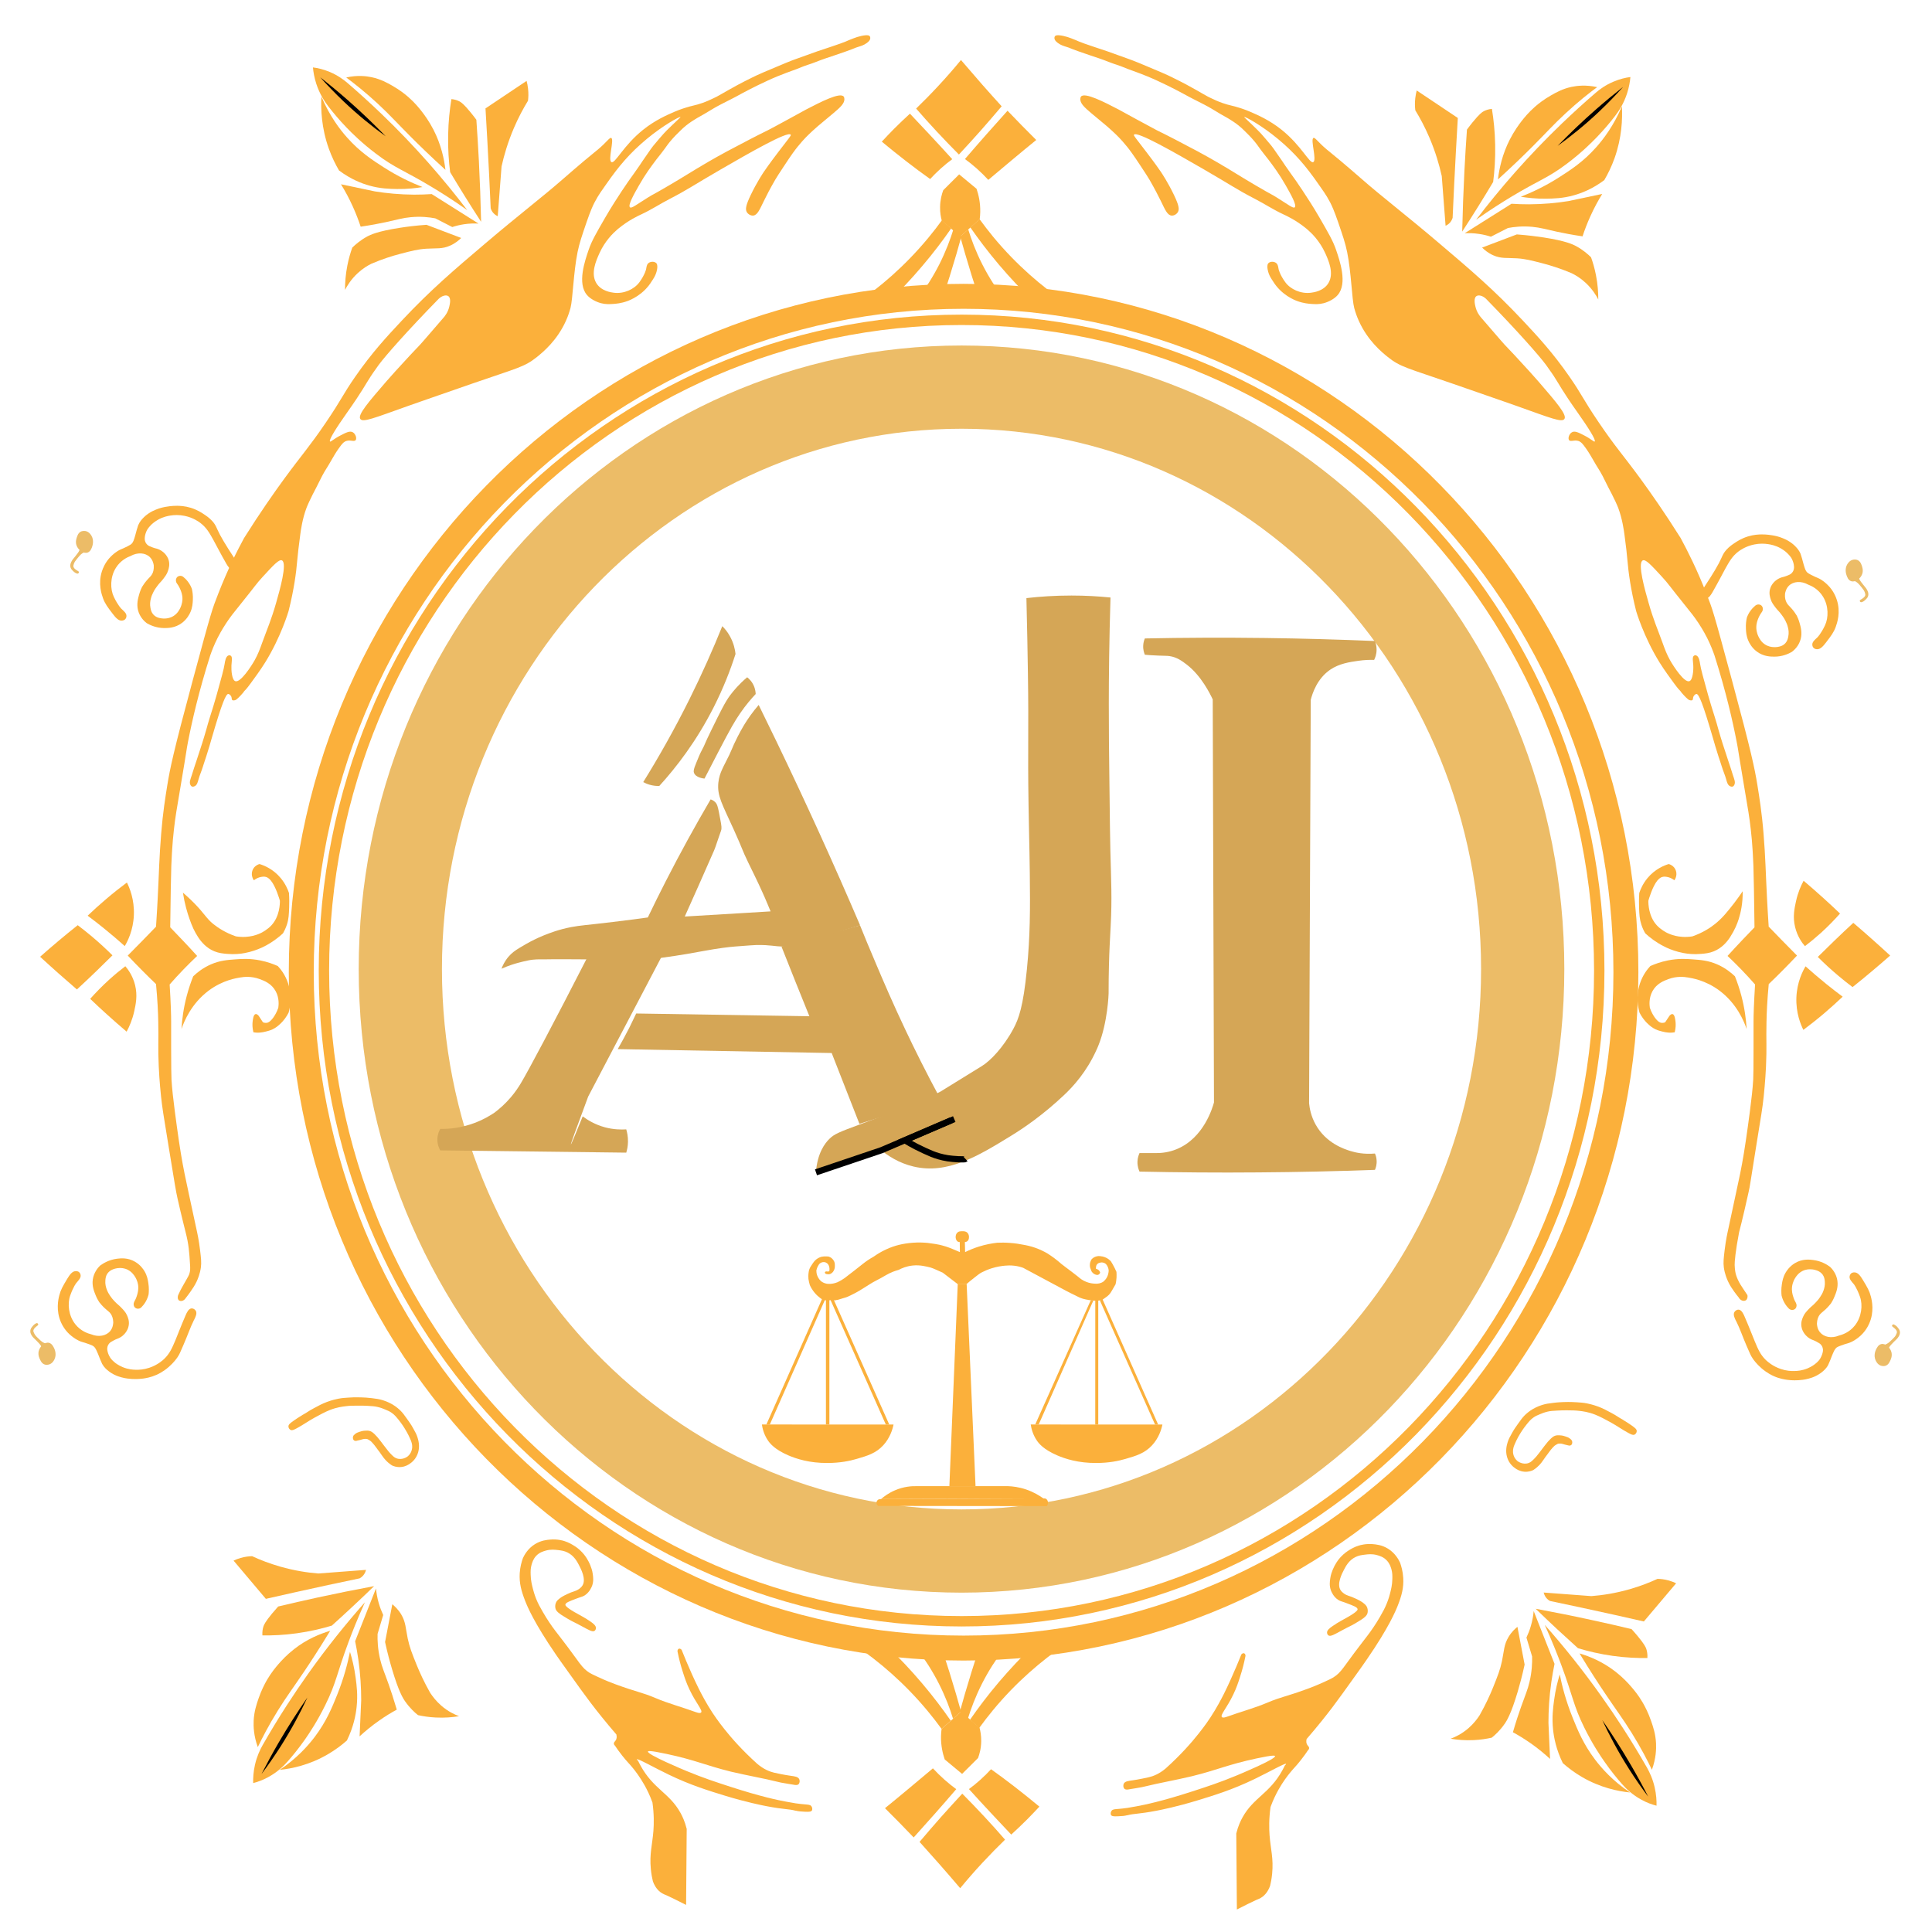 <svg width="48" height="48" viewBox="0 0 48 48" fill="none" xmlns="http://www.w3.org/2000/svg">
<g clip-path="url(#clip0_790_627)">
<path d="M4.544 22.177C4.608 22.233 4.707 22.319 4.819 22.433C5.074 22.69 5.13 22.822 5.298 22.956C5.412 23.047 5.595 23.172 5.861 23.264C6.043 23.293 6.188 23.272 6.276 23.252C6.391 23.226 6.47 23.186 6.489 23.177C6.509 23.167 6.642 23.099 6.745 22.988C6.949 22.766 6.955 22.453 6.954 22.379C6.942 22.336 6.852 22.027 6.731 21.879C6.677 21.812 6.631 21.795 6.613 21.789C6.561 21.773 6.516 21.782 6.479 21.789C6.442 21.796 6.377 21.816 6.307 21.87C6.301 21.862 6.228 21.76 6.269 21.634C6.311 21.501 6.442 21.468 6.448 21.467C6.554 21.499 6.786 21.587 6.977 21.819C7.089 21.954 7.148 22.091 7.18 22.186C7.189 22.333 7.188 22.457 7.184 22.55C7.177 22.722 7.173 22.834 7.128 22.972C7.097 23.066 7.059 23.139 7.031 23.188C6.98 23.235 6.913 23.293 6.829 23.353C6.68 23.46 6.553 23.52 6.5 23.545C6.396 23.592 6.255 23.645 6.081 23.678C5.977 23.698 5.826 23.715 5.644 23.699C5.541 23.69 5.44 23.681 5.326 23.635C5.129 23.555 5.001 23.404 4.922 23.283C4.825 23.133 4.773 23.013 4.708 22.83C4.653 22.675 4.587 22.453 4.544 22.175V22.177Z" fill="#FBB03B"/>
<path d="M4.51 25.563C4.576 25.369 4.755 24.935 5.181 24.614C5.54 24.345 5.888 24.3 5.964 24.286C6.064 24.268 6.248 24.249 6.454 24.326C6.567 24.368 6.744 24.434 6.849 24.626C6.942 24.797 6.924 24.972 6.914 25.038C6.877 25.149 6.827 25.229 6.792 25.279C6.71 25.391 6.657 25.406 6.638 25.41C6.595 25.419 6.557 25.408 6.533 25.399C6.498 25.346 6.463 25.292 6.427 25.238C6.408 25.216 6.378 25.188 6.349 25.195C6.294 25.207 6.281 25.339 6.275 25.394C6.27 25.449 6.268 25.537 6.296 25.647C6.333 25.654 6.386 25.659 6.45 25.655C6.51 25.651 6.555 25.64 6.602 25.629C6.653 25.616 6.707 25.603 6.768 25.575C6.855 25.535 6.913 25.483 6.951 25.448C7.055 25.355 7.124 25.25 7.17 25.16C7.201 25.052 7.269 24.763 7.158 24.431C7.089 24.222 6.975 24.079 6.902 24.001C6.797 23.954 6.648 23.898 6.464 23.861C6.207 23.81 6.006 23.823 5.863 23.834C5.652 23.849 5.465 23.862 5.242 23.959C5.037 24.048 4.891 24.169 4.8 24.256C4.743 24.399 4.687 24.562 4.639 24.744C4.558 25.051 4.523 25.331 4.509 25.564L4.51 25.563Z" fill="#FBB03B"/>
<path d="M43.296 22.143C43.249 22.213 43.178 22.315 43.088 22.433C42.929 22.636 42.8 22.804 42.609 22.956C42.495 23.047 42.311 23.172 42.046 23.264C41.864 23.293 41.719 23.272 41.631 23.252C41.516 23.226 41.437 23.186 41.418 23.177C41.398 23.167 41.264 23.099 41.162 22.988C40.958 22.766 40.952 22.453 40.953 22.379C40.965 22.336 41.055 22.027 41.175 21.879C41.23 21.812 41.276 21.795 41.294 21.789C41.346 21.773 41.391 21.782 41.427 21.789C41.465 21.796 41.53 21.816 41.599 21.87C41.606 21.862 41.679 21.76 41.638 21.634C41.596 21.501 41.465 21.468 41.458 21.467C41.353 21.499 41.121 21.587 40.929 21.819C40.818 21.954 40.759 22.091 40.727 22.186C40.718 22.333 40.719 22.457 40.722 22.55C40.729 22.722 40.734 22.834 40.779 22.972C40.809 23.066 40.847 23.139 40.876 23.188C40.926 23.235 40.994 23.293 41.078 23.353C41.227 23.46 41.354 23.52 41.407 23.545C41.51 23.592 41.651 23.645 41.826 23.678C41.93 23.698 42.081 23.715 42.263 23.699C42.366 23.69 42.467 23.681 42.58 23.635C42.777 23.555 42.906 23.404 42.984 23.283C43.099 23.105 43.16 22.955 43.199 22.83C43.246 22.68 43.302 22.444 43.296 22.141V22.143Z" fill="#FBB03B"/>
<path d="M43.394 25.563C43.328 25.369 43.149 24.935 42.723 24.614C42.364 24.345 42.016 24.3 41.941 24.286C41.84 24.268 41.656 24.249 41.45 24.326C41.337 24.368 41.16 24.434 41.055 24.626C40.962 24.797 40.98 24.972 40.99 25.038C41.027 25.149 41.077 25.229 41.112 25.279C41.194 25.391 41.247 25.406 41.266 25.41C41.309 25.419 41.347 25.408 41.37 25.399C41.406 25.346 41.441 25.292 41.477 25.238C41.496 25.216 41.526 25.188 41.555 25.195C41.61 25.207 41.623 25.339 41.629 25.394C41.634 25.449 41.636 25.537 41.608 25.647C41.571 25.654 41.518 25.659 41.454 25.655C41.394 25.651 41.349 25.64 41.302 25.629C41.251 25.616 41.197 25.603 41.136 25.575C41.049 25.535 40.991 25.483 40.953 25.448C40.849 25.355 40.78 25.25 40.734 25.16C40.703 25.052 40.635 24.763 40.745 24.431C40.815 24.222 40.929 24.079 41.002 24.001C41.107 23.954 41.256 23.898 41.44 23.861C41.697 23.81 41.898 23.823 42.041 23.834C42.252 23.849 42.439 23.862 42.662 23.959C42.867 24.048 43.013 24.169 43.104 24.256C43.161 24.399 43.217 24.562 43.265 24.744C43.346 25.051 43.381 25.331 43.395 25.564L43.394 25.563Z" fill="#FBB03B"/>
<path d="M23.94 40.946C33.028 40.946 40.395 33.428 40.395 24.154C40.395 14.88 33.028 7.362 23.94 7.362C14.852 7.362 7.485 14.88 7.485 24.154C7.485 33.428 14.852 40.946 23.94 40.946Z" stroke="#FBB03B" stroke-width="0.62" stroke-miterlimit="10"/>
<path d="M23.89 40.28C32.64 40.28 39.733 33.042 39.733 24.113C39.733 15.184 32.64 7.946 23.89 7.946C15.141 7.946 8.048 15.184 8.048 24.113C8.048 33.042 15.141 40.28 23.89 40.28Z" stroke="#FBB03B" stroke-width="0.258" stroke-miterlimit="10"/>
<path d="M19.773 44.986C19.834 45.002 19.89 45.007 20 45.012C20.128 45.019 20.156 45.005 20.17 44.984C20.19 44.954 20.181 44.904 20.158 44.874C20.13 44.837 20.084 44.837 19.989 44.828C19.937 44.824 19.861 44.817 19.767 44.803C19.713 44.794 19.636 44.782 19.544 44.764C19.333 44.726 18.906 44.638 18.148 44.392C17.796 44.278 17.479 44.175 17.056 44C16.989 43.972 16.074 43.592 16.098 43.516C16.102 43.503 16.134 43.484 16.558 43.575C17.282 43.729 17.515 43.856 18.163 44.017C18.319 44.055 18.566 44.106 19.06 44.208C19.15 44.227 19.251 44.256 19.404 44.288C19.509 44.31 19.616 44.322 19.723 44.342C19.758 44.348 19.809 44.358 19.84 44.328C19.87 44.299 19.875 44.242 19.857 44.203C19.827 44.14 19.739 44.132 19.638 44.118C19.638 44.118 19.466 44.095 19.231 44.041C19.128 44.017 18.98 43.962 18.814 43.822C18.432 43.479 18.166 43.172 17.995 42.956C17.835 42.755 17.734 42.602 17.705 42.559C17.543 42.312 17.436 42.103 17.367 41.968C17.297 41.828 17.249 41.723 17.191 41.596C17.087 41.363 17.005 41.165 16.947 41.02C16.936 40.972 16.891 40.951 16.863 40.963C16.838 40.975 16.822 41.016 16.838 41.056C16.865 41.19 16.905 41.358 16.967 41.548C17.009 41.679 17.054 41.819 17.136 41.988C17.296 42.323 17.464 42.492 17.419 42.546C17.408 42.559 17.379 42.571 17.289 42.538C16.957 42.416 16.613 42.326 16.287 42.188C15.934 42.038 15.836 42.046 15.28 41.841C15.209 41.815 15.05 41.755 14.846 41.659C14.737 41.608 14.683 41.583 14.651 41.563C14.449 41.438 14.396 41.298 14.002 40.784C13.814 40.537 13.763 40.481 13.647 40.307C13.607 40.247 13.55 40.16 13.486 40.048C13.421 39.935 13.368 39.843 13.316 39.712C13.276 39.609 13.255 39.528 13.242 39.481C13.215 39.377 13.187 39.266 13.184 39.12C13.182 39.037 13.181 38.966 13.207 38.874C13.222 38.823 13.246 38.738 13.316 38.66C13.401 38.567 13.503 38.54 13.568 38.522C13.687 38.49 13.785 38.502 13.864 38.511C13.943 38.521 14.018 38.53 14.099 38.571C14.263 38.651 14.34 38.8 14.385 38.886C14.435 38.981 14.57 39.24 14.469 39.395C14.427 39.458 14.355 39.507 14.28 39.531C14.223 39.548 14.16 39.572 14.093 39.604C13.99 39.653 13.941 39.684 13.911 39.708C13.865 39.744 13.83 39.772 13.81 39.823C13.788 39.878 13.794 39.931 13.799 39.956C13.814 40.025 13.864 40.079 14.101 40.216C14.251 40.304 14.23 40.282 14.441 40.396C14.627 40.496 14.722 40.556 14.775 40.516C14.802 40.495 14.805 40.457 14.806 40.454C14.811 40.391 14.743 40.338 14.676 40.291C14.522 40.183 14.405 40.13 14.267 40.049C14.049 39.921 14.046 39.882 14.047 39.867C14.052 39.818 14.141 39.785 14.318 39.718C14.457 39.665 14.47 39.672 14.525 39.638C14.647 39.561 14.698 39.432 14.712 39.395C14.751 39.282 14.738 39.186 14.727 39.106C14.714 39.008 14.684 38.935 14.664 38.884C14.636 38.815 14.603 38.756 14.572 38.707C14.526 38.636 14.483 38.588 14.466 38.57C14.381 38.478 14.301 38.426 14.256 38.399C14.21 38.371 14.132 38.322 14.021 38.287C13.977 38.273 13.846 38.236 13.674 38.25C13.589 38.257 13.444 38.269 13.289 38.365C13.114 38.474 13.028 38.632 12.992 38.71C12.961 38.796 12.922 38.928 12.912 39.09C12.898 39.331 12.953 39.532 13.045 39.768C13.102 39.915 13.269 40.317 13.813 41.109C13.882 41.21 13.96 41.319 14.116 41.537C14.353 41.87 14.505 42.081 14.674 42.305C14.826 42.505 15.04 42.776 15.314 43.093C15.329 43.158 15.318 43.198 15.305 43.225C15.284 43.265 15.251 43.282 15.251 43.317C15.251 43.342 15.268 43.362 15.282 43.375C15.319 43.431 15.378 43.516 15.457 43.616C15.582 43.775 15.629 43.809 15.735 43.941C15.782 43.999 15.897 44.146 16.011 44.349C16.071 44.455 16.144 44.6 16.21 44.782C16.252 45.079 16.246 45.32 16.234 45.486C16.207 45.834 16.133 46.056 16.17 46.438C16.183 46.568 16.204 46.673 16.221 46.741C16.249 46.82 16.302 46.926 16.402 47.006C16.47 47.059 16.534 47.076 16.574 47.095C16.684 47.147 16.845 47.224 17.046 47.327C17.051 46.697 17.056 46.068 17.061 45.438C17.015 45.252 16.95 45.118 16.904 45.036C16.631 44.544 16.235 44.45 15.916 43.869C15.887 43.817 15.866 43.775 15.855 43.749C15.838 43.735 15.82 43.716 15.823 43.71C15.84 43.681 16.241 43.91 16.606 44.086C17.163 44.356 17.621 44.493 18.017 44.615C18.538 44.774 18.935 44.853 19.033 44.872C19.495 44.961 19.588 44.938 19.771 44.988L19.773 44.986Z" fill="#FBB03B"/>
<path d="M28.003 45.099C27.942 45.116 27.886 45.12 27.776 45.125C27.648 45.132 27.62 45.118 27.606 45.097C27.586 45.067 27.594 45.017 27.618 44.987C27.646 44.95 27.692 44.95 27.787 44.942C27.839 44.938 27.915 44.93 28.009 44.917C28.063 44.908 28.14 44.895 28.232 44.878C28.443 44.839 28.87 44.752 29.628 44.505C29.98 44.391 30.297 44.288 30.72 44.113C30.787 44.085 31.702 43.705 31.678 43.629C31.674 43.617 31.642 43.597 31.218 43.688C30.494 43.843 30.261 43.97 29.613 44.13C29.457 44.168 29.21 44.22 28.716 44.322C28.626 44.34 28.525 44.369 28.372 44.401C28.267 44.423 28.16 44.436 28.053 44.455C28.018 44.462 27.967 44.471 27.936 44.441C27.906 44.412 27.901 44.356 27.919 44.317C27.949 44.254 28.037 44.246 28.138 44.232C28.138 44.232 28.31 44.208 28.545 44.154C28.648 44.13 28.796 44.076 28.962 43.936C29.344 43.592 29.61 43.286 29.781 43.069C29.941 42.869 30.042 42.716 30.071 42.672C30.233 42.425 30.34 42.216 30.409 42.081C30.479 41.941 30.527 41.836 30.584 41.709C30.689 41.477 30.771 41.278 30.829 41.133C30.84 41.086 30.885 41.065 30.913 41.077C30.938 41.088 30.954 41.129 30.938 41.169C30.911 41.303 30.871 41.472 30.809 41.661C30.767 41.792 30.722 41.932 30.64 42.101C30.48 42.437 30.312 42.605 30.357 42.659C30.368 42.673 30.397 42.684 30.487 42.651C30.819 42.529 31.163 42.44 31.489 42.301C31.842 42.152 31.94 42.159 32.496 41.954C32.567 41.928 32.726 41.868 32.93 41.773C33.039 41.722 33.093 41.697 33.125 41.676C33.327 41.551 33.38 41.411 33.774 40.898C33.962 40.65 34.013 40.594 34.129 40.42C34.169 40.36 34.226 40.274 34.29 40.161C34.355 40.049 34.407 39.956 34.459 39.825C34.5 39.722 34.522 39.642 34.534 39.594C34.561 39.49 34.589 39.379 34.592 39.233C34.594 39.15 34.595 39.079 34.569 38.987C34.554 38.936 34.53 38.851 34.459 38.774C34.375 38.681 34.273 38.653 34.208 38.635C34.089 38.603 33.991 38.615 33.912 38.625C33.833 38.635 33.758 38.643 33.677 38.684C33.513 38.764 33.436 38.913 33.391 38.999C33.341 39.094 33.206 39.353 33.307 39.508C33.349 39.571 33.421 39.62 33.496 39.644C33.553 39.662 33.616 39.685 33.683 39.718C33.786 39.766 33.834 39.797 33.865 39.821C33.911 39.858 33.946 39.885 33.966 39.936C33.988 39.991 33.982 40.044 33.977 40.069C33.962 40.139 33.912 40.192 33.675 40.33C33.525 40.417 33.546 40.395 33.335 40.509C33.149 40.61 33.053 40.669 33.001 40.629C32.974 40.608 32.971 40.571 32.97 40.568C32.965 40.504 33.033 40.451 33.1 40.405C33.254 40.296 33.371 40.243 33.509 40.162C33.727 40.034 33.73 39.995 33.729 39.981C33.724 39.931 33.635 39.898 33.458 39.831C33.319 39.778 33.306 39.785 33.251 39.751C33.129 39.675 33.078 39.545 33.064 39.508C33.025 39.395 33.038 39.299 33.049 39.22C33.062 39.122 33.092 39.048 33.112 38.997C33.14 38.928 33.173 38.869 33.204 38.821C33.25 38.749 33.293 38.702 33.31 38.683C33.395 38.592 33.475 38.54 33.52 38.512C33.566 38.484 33.644 38.435 33.755 38.401C33.799 38.387 33.93 38.35 34.102 38.363C34.187 38.37 34.332 38.382 34.487 38.478C34.662 38.588 34.748 38.745 34.784 38.823C34.815 38.91 34.854 39.042 34.863 39.204C34.878 39.445 34.823 39.645 34.731 39.881C34.673 40.028 34.507 40.431 33.963 41.222C33.894 41.324 33.816 41.433 33.66 41.651C33.423 41.983 33.271 42.194 33.102 42.419C32.95 42.619 32.736 42.89 32.462 43.206C32.447 43.271 32.458 43.312 32.471 43.338C32.492 43.378 32.526 43.395 32.525 43.431C32.525 43.455 32.508 43.475 32.494 43.488C32.456 43.545 32.398 43.63 32.319 43.729C32.194 43.889 32.147 43.923 32.041 44.055C31.994 44.113 31.879 44.259 31.765 44.462C31.705 44.569 31.632 44.713 31.566 44.895C31.524 45.193 31.53 45.433 31.542 45.599C31.569 45.947 31.643 46.17 31.606 46.552C31.593 46.681 31.572 46.786 31.555 46.854C31.527 46.933 31.474 47.039 31.374 47.119C31.306 47.172 31.242 47.19 31.202 47.208C31.092 47.26 30.931 47.337 30.73 47.441C30.725 46.811 30.72 46.181 30.715 45.551C30.761 45.365 30.826 45.231 30.872 45.149C31.145 44.657 31.541 44.563 31.86 43.983C31.889 43.931 31.91 43.888 31.921 43.863C31.938 43.848 31.956 43.83 31.952 43.823C31.936 43.794 31.535 44.023 31.17 44.199C30.612 44.469 30.155 44.607 29.759 44.728C29.238 44.888 28.841 44.966 28.743 44.985C28.281 45.074 28.188 45.052 28.005 45.101L28.003 45.099Z" fill="#FBB03B"/>
<path d="M23.889 38.535C31.589 38.535 37.831 32.062 37.831 24.076C37.831 16.091 31.589 9.618 23.889 9.618C16.189 9.618 9.946 16.091 9.946 24.076C9.946 32.062 16.189 38.535 23.889 38.535Z" stroke="#ECBC67" stroke-width="2.068" stroke-miterlimit="10"/>
<path d="M10.939 28.581L15.559 28.637C15.579 28.572 15.601 28.479 15.602 28.365C15.604 28.235 15.58 28.129 15.559 28.059C15.431 28.067 15.245 28.065 15.031 28.008C14.776 27.939 14.589 27.82 14.477 27.736C14.288 28.203 14.19 28.437 14.183 28.433C14.175 28.43 14.318 28.034 14.613 27.244C15.259 26.013 15.905 24.782 16.551 23.551C16.345 23.566 16.133 23.586 15.917 23.61C15.445 23.663 14.998 23.732 14.578 23.813C13.753 25.425 13.129 26.599 12.941 26.912C12.882 27.01 12.802 27.132 12.693 27.26C12.546 27.433 12.399 27.558 12.283 27.645C12.16 27.727 12.006 27.816 11.819 27.889C11.467 28.026 11.153 28.051 10.938 28.048C10.915 28.088 10.87 28.177 10.867 28.297C10.862 28.438 10.915 28.541 10.938 28.581H10.939Z" fill="#D5A656"/>
<path d="M15.346 26.065C17.118 26.098 18.89 26.13 20.663 26.162C20.892 26.748 21.122 27.335 21.352 27.921C22.021 27.713 22.691 27.505 23.361 27.297C23.003 26.634 22.719 26.059 22.505 25.608C22.185 24.933 21.951 24.386 21.77 23.959C21.602 23.566 21.465 23.233 21.367 22.99C20.716 23.165 20.066 23.341 19.415 23.516C19.529 23.804 19.644 24.093 19.76 24.383C19.877 24.673 19.993 24.961 20.109 25.248C18.675 25.225 17.241 25.202 15.806 25.18C15.752 25.296 15.694 25.416 15.633 25.538C15.538 25.724 15.442 25.9 15.347 26.066L15.346 26.065Z" fill="#D5A656"/>
<path d="M18.564 16.827C18.608 16.861 18.692 16.938 18.74 17.067C18.765 17.135 18.773 17.198 18.775 17.243C18.677 17.346 18.534 17.509 18.385 17.727C18.25 17.925 18.159 18.082 17.851 18.672C17.75 18.867 17.632 19.093 17.503 19.344C17.471 19.341 17.284 19.319 17.242 19.2C17.225 19.151 17.238 19.102 17.292 18.968C17.356 18.81 17.387 18.732 17.44 18.633C17.533 18.46 17.482 18.528 17.671 18.143C17.898 17.679 18.012 17.448 18.136 17.279C18.223 17.163 18.36 16.998 18.564 16.826V16.827Z" fill="#D5A656"/>
<path d="M15.981 19.431C16.363 18.816 16.753 18.128 17.132 17.366C17.445 16.736 17.714 16.13 17.945 15.557C18.002 15.613 18.069 15.691 18.129 15.797C18.23 15.974 18.263 16.143 18.274 16.248C18.146 16.649 17.971 17.099 17.73 17.574C17.3 18.421 16.801 19.066 16.38 19.527C16.317 19.529 16.232 19.524 16.135 19.495C16.074 19.477 16.023 19.453 15.981 19.431V19.431Z" fill="#D5A656"/>
<path d="M12.461 24.067C12.554 24.026 12.636 23.995 12.704 23.972C12.831 23.929 12.931 23.906 12.995 23.89C13.111 23.864 13.169 23.85 13.24 23.843C13.372 23.828 13.461 23.839 13.692 23.833C13.7 23.833 13.715 23.833 13.736 23.832C13.791 23.832 13.85 23.832 14.203 23.833C14.434 23.833 14.471 23.833 14.561 23.835C14.773 23.841 14.8 23.847 15.112 23.855C15.4 23.863 15.545 23.867 15.697 23.863C15.921 23.857 16.115 23.84 16.401 23.801C16.917 23.733 17.3 23.66 17.49 23.625C17.857 23.558 18.095 23.529 18.273 23.515C18.577 23.491 18.743 23.48 18.788 23.479C19.159 23.473 19.233 23.516 19.465 23.516C19.713 23.516 19.806 23.469 20.628 23.214C20.788 23.164 21.045 23.085 21.369 22.99C20.721 21.476 20.025 19.943 19.278 18.394C19.136 18.099 18.993 17.805 18.849 17.514C18.695 17.693 18.582 17.858 18.501 17.989C18.474 18.034 18.356 18.227 18.235 18.491C18.18 18.611 18.181 18.624 18.123 18.747C18.028 18.946 17.992 18.999 17.934 19.131C17.904 19.198 17.861 19.307 17.847 19.446C17.814 19.772 17.942 19.977 18.231 20.613C18.463 21.125 18.423 21.084 18.588 21.426C18.671 21.597 18.823 21.902 18.936 22.155C18.98 22.251 19.026 22.356 19.074 22.472C19.098 22.529 19.122 22.587 19.145 22.643C18.909 22.658 18.671 22.671 18.435 22.686C17.961 22.714 17.487 22.743 17.013 22.771C17.127 22.516 17.242 22.26 17.356 22.003C17.484 21.713 17.611 21.425 17.738 21.137C17.768 21.07 17.795 20.981 17.855 20.808C17.917 20.635 17.921 20.619 17.924 20.594C17.932 20.537 17.909 20.42 17.863 20.186C17.835 20.048 17.82 19.978 17.765 19.925C17.727 19.888 17.684 19.87 17.655 19.861C17.278 20.505 16.903 21.185 16.536 21.903C16.382 22.203 16.236 22.5 16.095 22.794C15.901 22.821 15.603 22.862 15.235 22.905C14.577 22.985 14.429 22.988 14.192 23.033C14.036 23.064 13.902 23.099 13.777 23.141C13.373 23.276 13.125 23.418 12.913 23.546C12.787 23.622 12.713 23.677 12.633 23.77C12.54 23.878 12.489 23.989 12.46 24.066L12.461 24.067Z" fill="#D5A656"/>
<path d="M20.271 29.126L21.897 28.581C22.056 28.709 22.326 28.895 22.695 28.982C23.544 29.183 24.304 28.718 25.103 28.229C25.437 28.025 25.916 27.698 26.438 27.205C26.671 26.986 26.996 26.625 27.235 26.1C27.26 26.048 27.277 26.005 27.286 25.983C27.286 25.983 27.288 25.977 27.291 25.971C27.523 25.394 27.543 24.686 27.543 24.686C27.543 24.166 27.556 23.773 27.569 23.497C27.58 23.257 27.588 23.125 27.595 22.995C27.63 22.334 27.606 21.87 27.587 21.145C27.581 20.931 27.573 20.375 27.561 19.264C27.554 18.725 27.547 18.123 27.548 17.471C27.548 16.824 27.557 15.929 27.59 14.845C27.294 14.815 26.97 14.796 26.621 14.796C26.213 14.796 25.837 14.821 25.501 14.86C25.52 15.616 25.531 16.25 25.538 16.718C25.561 18.196 25.531 18.552 25.554 20.001C25.564 20.731 25.574 20.845 25.585 21.698C25.596 22.602 25.594 23.263 25.513 24.083C25.422 25.007 25.31 25.311 25.179 25.556C24.928 26.025 24.602 26.358 24.397 26.484C24.05 26.698 23.704 26.911 23.358 27.125C22.865 27.372 22.457 27.534 22.173 27.637C21.965 27.711 21.759 27.788 21.348 27.941C20.843 28.129 20.73 28.174 20.608 28.293C20.495 28.404 20.31 28.641 20.27 29.126H20.271Z" fill="#D5A656"/>
<path d="M28.444 15.862C28.427 15.9 28.407 15.958 28.403 16.033C28.396 16.14 28.425 16.224 28.444 16.267C28.521 16.274 28.638 16.283 28.781 16.288C28.949 16.295 28.989 16.291 29.054 16.3C29.244 16.327 29.376 16.429 29.486 16.513C29.846 16.79 30.067 17.242 30.13 17.377C30.14 20.714 30.151 24.052 30.161 27.389C30.127 27.514 29.908 28.277 29.231 28.552C29.042 28.629 28.864 28.649 28.72 28.648H28.311C28.292 28.69 28.263 28.764 28.26 28.862C28.257 28.977 28.291 29.065 28.311 29.108C29.272 29.128 30.258 29.137 31.266 29.128C32.254 29.121 33.219 29.099 34.16 29.065C34.18 29.021 34.211 28.932 34.201 28.819C34.196 28.75 34.177 28.696 34.16 28.659C33.889 28.683 33.676 28.636 33.547 28.595C33.41 28.552 32.947 28.408 32.687 27.94C32.571 27.732 32.536 27.534 32.524 27.41C32.538 24.07 32.551 20.728 32.565 17.388C32.607 17.222 32.725 16.861 33.046 16.64C33.272 16.486 33.528 16.449 33.741 16.418C33.904 16.394 34.042 16.392 34.14 16.395C34.163 16.35 34.201 16.259 34.201 16.139C34.201 16.045 34.178 15.97 34.16 15.926C33.276 15.889 32.369 15.863 31.44 15.851C30.415 15.838 29.416 15.842 28.444 15.862Z" fill="#D5A656"/>
<path d="M0.996 23.771C1.147 23.638 1.301 23.504 1.461 23.37C1.62 23.237 1.775 23.109 1.931 22.986C2.047 23.074 2.166 23.169 2.288 23.271C2.473 23.427 2.642 23.584 2.794 23.735C2.663 23.865 2.529 23.997 2.393 24.128C2.231 24.284 2.071 24.436 1.911 24.583C1.761 24.454 1.609 24.322 1.457 24.187C1.299 24.047 1.147 23.908 0.997 23.771H0.996Z" fill="#FBB03B"/>
<path d="M2.177 22.75C2.311 22.849 2.447 22.955 2.585 23.067C2.768 23.214 2.938 23.361 3.1 23.505C3.172 23.383 3.31 23.112 3.326 22.736C3.342 22.345 3.217 22.053 3.153 21.926C2.986 22.05 2.813 22.187 2.637 22.337C2.472 22.477 2.319 22.615 2.177 22.751V22.75Z" fill="#FBB03B"/>
<path d="M3.114 24.006C2.986 24.103 2.853 24.212 2.717 24.335C2.535 24.5 2.378 24.662 2.241 24.816C2.371 24.941 2.506 25.066 2.646 25.193C2.815 25.346 2.982 25.492 3.146 25.631C3.214 25.506 3.288 25.336 3.335 25.125C3.373 24.951 3.421 24.735 3.356 24.474C3.3 24.248 3.186 24.09 3.114 24.006Z" fill="#FBB03B"/>
<path d="M23.632 27.833L22.48 28.33C22.568 28.383 22.663 28.436 22.765 28.489C22.901 28.558 23.031 28.618 23.154 28.669C23.256 28.71 23.389 28.752 23.547 28.777C23.675 28.797 23.966 28.816 23.989 28.795" stroke="black" stroke-width="0.155" stroke-miterlimit="10"/>
<path d="M20.273 29.126C20.816 28.943 21.358 28.759 21.899 28.577C22.502 28.318 23.105 28.061 23.708 27.803" fill="#D5A656"/>
<path d="M20.273 29.126C20.816 28.943 21.358 28.759 21.899 28.577C22.502 28.318 23.105 28.061 23.708 27.803" stroke="black" stroke-width="0.155" stroke-miterlimit="10"/>
<path d="M11.835 2.976C11.859 3.313 11.88 3.656 11.898 4.004C11.924 4.518 11.942 5.021 11.953 5.511C11.82 5.308 11.688 5.099 11.555 4.886C11.427 4.681 11.304 4.478 11.184 4.278C11.15 4.014 11.127 3.704 11.134 3.356C11.14 3.02 11.173 2.719 11.215 2.462C11.305 2.47 11.371 2.496 11.419 2.521C11.456 2.541 11.52 2.581 11.694 2.794C11.754 2.867 11.803 2.931 11.835 2.976Z" fill="#FBB03B"/>
<path d="M12.062 2.694C12.078 2.961 12.093 3.229 12.108 3.498C12.139 4.062 12.167 4.621 12.191 5.175C12.199 5.201 12.217 5.246 12.255 5.29C12.296 5.337 12.341 5.36 12.366 5.371C12.398 4.959 12.429 4.547 12.461 4.135C12.522 3.86 12.617 3.533 12.768 3.18C12.88 2.919 13.001 2.693 13.118 2.503C13.128 2.422 13.133 2.318 13.119 2.2C13.111 2.129 13.098 2.065 13.083 2.01C12.742 2.237 12.403 2.465 12.062 2.693L12.062 2.694Z" fill="#FBB03B"/>
<path d="M8.471 4.578C8.57 4.738 8.672 4.924 8.768 5.137C8.847 5.313 8.91 5.479 8.961 5.632C9.217 5.594 9.43 5.553 9.583 5.52C9.893 5.453 10.004 5.414 10.205 5.396C10.454 5.372 10.664 5.396 10.815 5.425C10.956 5.497 11.097 5.569 11.237 5.641C11.32 5.613 11.419 5.588 11.532 5.571C11.668 5.551 11.789 5.549 11.889 5.555C11.501 5.311 11.113 5.066 10.726 4.822C10.587 4.831 10.44 4.836 10.288 4.836C9.931 4.834 9.603 4.802 9.313 4.755C9.032 4.696 8.751 4.637 8.47 4.578H8.471Z" fill="#FBB03B"/>
<path d="M8.752 6.153C8.707 6.279 8.663 6.427 8.63 6.596C8.584 6.827 8.572 7.034 8.572 7.202C8.628 7.093 8.727 6.934 8.889 6.785C9.014 6.669 9.139 6.595 9.234 6.549C9.513 6.431 9.753 6.357 9.932 6.31C10.23 6.232 10.379 6.193 10.592 6.179C10.842 6.163 10.986 6.192 11.186 6.101C11.313 6.045 11.403 5.967 11.458 5.912L10.596 5.585C10.325 5.604 10.098 5.634 9.932 5.66C9.38 5.746 9.203 5.832 9.117 5.879C8.949 5.971 8.828 6.078 8.752 6.152V6.153Z" fill="#FBB03B"/>
<path d="M7.985 2.4C7.969 2.71 7.985 3.177 8.169 3.692C8.245 3.904 8.335 4.085 8.423 4.235C8.72 4.458 8.995 4.56 9.172 4.61C9.452 4.689 9.684 4.693 9.865 4.696C10.122 4.7 10.34 4.674 10.497 4.647C10.245 4.549 9.905 4.396 9.529 4.154C9.259 3.981 8.948 3.781 8.627 3.421C8.445 3.218 8.19 2.884 7.985 2.4Z" fill="#FBB03B"/>
<path d="M11.067 4.219C11.036 3.954 10.96 3.594 10.771 3.225C10.664 3.017 10.546 2.855 10.475 2.765C10.415 2.688 10.31 2.556 10.145 2.411C10.06 2.337 9.927 2.232 9.749 2.131C9.616 2.055 9.459 1.967 9.237 1.919C9.106 1.891 8.882 1.862 8.602 1.925C8.79 2.065 9.071 2.284 9.391 2.581C9.698 2.867 9.843 3.035 10.213 3.406C10.405 3.598 10.694 3.881 11.065 4.218L11.067 4.219Z" fill="#FBB03B"/>
<path d="M7.775 1.674C7.785 1.787 7.808 1.927 7.858 2.081C7.941 2.335 8.063 2.521 8.155 2.64C8.269 2.788 8.419 2.971 8.608 3.167C8.743 3.308 8.994 3.556 9.339 3.817C9.827 4.188 10.025 4.222 10.74 4.653C10.945 4.776 11.249 4.966 11.608 5.22C11.019 4.447 10.315 3.633 9.476 2.828C9.191 2.554 8.908 2.298 8.629 2.058C8.534 1.977 8.39 1.872 8.199 1.79C8.035 1.721 7.888 1.689 7.775 1.675V1.674Z" fill="#FBB03B"/>
<path d="M7.957 1.922C8.13 2.115 8.322 2.314 8.533 2.516C8.896 2.861 9.252 3.148 9.583 3.386C9.296 3.09 8.978 2.784 8.627 2.476C8.4 2.277 8.176 2.093 7.957 1.922Z" fill="black"/>
<path d="M21.908 3.519C22.104 3.682 22.31 3.848 22.526 4.015C22.723 4.168 22.918 4.312 23.109 4.448C23.186 4.365 23.273 4.277 23.372 4.188C23.471 4.099 23.567 4.021 23.658 3.955C23.469 3.747 23.278 3.538 23.082 3.329C22.923 3.158 22.764 2.989 22.607 2.824C22.477 2.943 22.343 3.07 22.208 3.205C22.104 3.311 22.004 3.415 21.908 3.519Z" fill="#FBB03B"/>
<path d="M22.761 2.697C22.923 2.884 23.093 3.074 23.272 3.266C23.458 3.465 23.642 3.657 23.824 3.839C23.996 3.654 24.171 3.463 24.346 3.266C24.532 3.055 24.712 2.847 24.886 2.641C24.724 2.463 24.562 2.282 24.399 2.097C24.221 1.893 24.046 1.691 23.875 1.491C23.705 1.698 23.521 1.91 23.321 2.125C23.131 2.33 22.943 2.521 22.761 2.697Z" fill="#FBB03B"/>
<path d="M24.262 4.691C24.312 4.836 24.358 5.031 24.354 5.264C24.353 5.33 24.348 5.392 24.34 5.449C24.179 5.592 24.019 5.734 23.857 5.876L23.398 5.481C23.375 5.398 23.353 5.282 23.356 5.144C23.358 4.963 23.4 4.818 23.435 4.725C23.567 4.594 23.698 4.463 23.83 4.332C23.974 4.452 24.119 4.572 24.264 4.692L24.262 4.691Z" fill="#FBB03B"/>
<path d="M24.338 5.447C24.443 5.591 24.554 5.736 24.674 5.882C25.262 6.593 25.893 7.123 26.473 7.519C26.197 7.499 25.921 7.48 25.645 7.46C25.382 7.205 25.103 6.912 24.821 6.579C24.549 6.258 24.312 5.944 24.108 5.65C24.185 5.582 24.261 5.515 24.338 5.447Z" fill="#FBB03B"/>
<path d="M23.401 5.473C23.297 5.617 23.185 5.762 23.065 5.907C22.477 6.618 21.847 7.148 21.267 7.544C21.543 7.525 21.819 7.505 22.095 7.485C22.358 7.23 22.636 6.938 22.918 6.604C23.191 6.283 23.427 5.97 23.631 5.676C23.554 5.608 23.478 5.541 23.401 5.473Z" fill="#FBB03B"/>
<path d="M23.856 5.876C23.896 6.019 23.937 6.163 23.979 6.308C24.087 6.68 24.2 7.041 24.316 7.391H24.92C24.755 7.174 24.573 6.899 24.403 6.564C24.243 6.247 24.133 5.952 24.055 5.699C23.989 5.758 23.922 5.817 23.856 5.875V5.876Z" fill="#FBB03B"/>
<path d="M23.885 5.876C23.846 6.019 23.805 6.163 23.763 6.308C23.654 6.68 23.542 7.041 23.426 7.391H22.822C22.987 7.174 23.169 6.899 23.339 6.564C23.498 6.247 23.609 5.952 23.687 5.699C23.753 5.758 23.82 5.817 23.885 5.875V5.876Z" fill="#FBB03B"/>
<path d="M23.974 3.951C24.066 4.019 24.164 4.096 24.264 4.184C24.373 4.282 24.47 4.377 24.554 4.469C24.743 4.308 24.934 4.148 25.127 3.988C25.334 3.815 25.539 3.645 25.745 3.478C25.626 3.36 25.508 3.241 25.388 3.119C25.267 2.996 25.148 2.873 25.032 2.751C24.86 2.942 24.687 3.135 24.513 3.332C24.33 3.539 24.15 3.746 23.974 3.951V3.951Z" fill="#FBB03B"/>
<path d="M46.961 23.74C46.81 23.872 46.656 24.006 46.495 24.14C46.337 24.273 46.181 24.401 46.026 24.524C45.91 24.436 45.79 24.342 45.669 24.239C45.483 24.083 45.315 23.927 45.163 23.775C45.294 23.645 45.428 23.514 45.564 23.382C45.725 23.226 45.886 23.074 46.045 22.928C46.196 23.056 46.347 23.188 46.5 23.324C46.657 23.463 46.81 23.602 46.96 23.74H46.961Z" fill="#FBB03B"/>
<path d="M45.781 24.763C45.646 24.663 45.51 24.557 45.372 24.446C45.19 24.298 45.019 24.152 44.858 24.008C44.786 24.13 44.647 24.401 44.631 24.777C44.615 25.168 44.741 25.46 44.804 25.587C44.971 25.462 45.144 25.326 45.321 25.176C45.485 25.036 45.639 24.897 45.781 24.762V24.763Z" fill="#FBB03B"/>
<path d="M44.843 23.507C44.97 23.41 45.103 23.301 45.24 23.178C45.421 23.013 45.578 22.851 45.715 22.697C45.585 22.572 45.45 22.447 45.31 22.32C45.141 22.167 44.974 22.021 44.81 21.882C44.743 22.007 44.668 22.177 44.622 22.388C44.584 22.563 44.535 22.778 44.6 23.038C44.656 23.265 44.77 23.423 44.843 23.507Z" fill="#FBB03B"/>
<path d="M3.872 23.027C3.769 23.134 3.665 23.241 3.561 23.348C3.431 23.481 3.303 23.612 3.174 23.741C3.292 23.866 3.413 23.992 3.54 24.119C3.653 24.233 3.765 24.343 3.876 24.449C3.914 24.844 3.928 25.168 3.932 25.391C3.943 25.852 3.921 26.015 3.944 26.496C3.948 26.583 3.962 26.871 4.001 27.241C4.031 27.517 4.054 27.661 4.186 28.464C4.347 29.449 4.367 29.579 4.411 29.777C4.5 30.175 4.612 30.616 4.612 30.616C4.69 30.92 4.702 31.101 4.722 31.427C4.727 31.503 4.73 31.575 4.701 31.659C4.691 31.685 4.669 31.727 4.623 31.807C4.565 31.911 4.548 31.935 4.511 32.005C4.491 32.042 4.463 32.095 4.434 32.16C4.406 32.215 4.412 32.276 4.442 32.304C4.48 32.339 4.568 32.328 4.614 32.25C4.643 32.213 4.684 32.161 4.729 32.096C4.785 32.015 4.84 31.937 4.887 31.836C4.913 31.778 4.968 31.654 4.991 31.488C5.007 31.364 4.995 31.261 4.971 31.06C4.94 30.802 4.899 30.623 4.899 30.623C4.83 30.307 4.764 29.989 4.694 29.672C4.61 29.285 4.553 29.017 4.493 28.653C4.456 28.428 4.428 28.236 4.395 27.994C4.379 27.875 4.362 27.757 4.343 27.608C4.303 27.288 4.276 27.072 4.261 26.824C4.255 26.725 4.254 26.492 4.252 26.028C4.252 25.912 4.252 25.825 4.252 25.755C4.252 25.631 4.252 25.506 4.252 25.381C4.252 25.222 4.245 24.951 4.215 24.459C4.323 24.335 4.439 24.21 4.562 24.082C4.676 23.965 4.788 23.854 4.898 23.75C4.775 23.614 4.649 23.478 4.518 23.341C4.422 23.239 4.325 23.137 4.229 23.039C4.237 22.3 4.249 21.746 4.256 21.516C4.264 21.303 4.277 21.109 4.277 21.109C4.282 21.032 4.287 20.951 4.295 20.866C4.302 20.784 4.311 20.701 4.321 20.61C4.355 20.302 4.388 20.117 4.487 19.534C4.661 18.505 4.625 18.67 4.67 18.435C4.769 17.925 4.935 17.192 5.223 16.284C5.264 16.164 5.323 16.015 5.406 15.849C5.431 15.8 5.503 15.659 5.621 15.48C5.73 15.315 5.81 15.218 5.955 15.038C6.364 14.531 6.361 14.511 6.526 14.332C6.799 14.035 6.936 13.886 7.007 13.924C7.141 13.994 6.949 14.667 6.861 14.975C6.739 15.404 6.639 15.623 6.516 15.963C6.454 16.135 6.411 16.252 6.327 16.403C6.238 16.561 5.969 16.973 5.844 16.923C5.761 16.89 5.744 16.656 5.75 16.536C5.755 16.432 5.782 16.322 5.732 16.29C5.709 16.274 5.68 16.283 5.677 16.284C5.608 16.306 5.589 16.438 5.581 16.494C5.561 16.625 5.501 16.839 5.382 17.267C5.336 17.431 5.28 17.611 5.28 17.611C5.254 17.696 5.244 17.722 5.219 17.805C5.174 17.948 5.15 18.036 5.125 18.127C5.052 18.384 4.981 18.596 4.942 18.714C4.902 18.833 4.866 18.953 4.824 19.072C4.803 19.131 4.788 19.193 4.767 19.253C4.731 19.361 4.7 19.43 4.727 19.493C4.732 19.504 4.743 19.528 4.766 19.54C4.798 19.554 4.832 19.535 4.841 19.531C4.897 19.501 4.914 19.429 4.933 19.361C4.961 19.259 5.005 19.162 5.036 19.062C5.075 18.935 5.07 18.962 5.125 18.79C5.191 18.585 5.236 18.428 5.257 18.352C5.518 17.453 5.615 17.233 5.675 17.241C5.694 17.244 5.733 17.272 5.748 17.311C5.762 17.347 5.751 17.378 5.773 17.394C5.788 17.405 5.808 17.402 5.822 17.4C5.851 17.396 5.871 17.381 5.881 17.373C5.944 17.323 6.037 17.214 6.044 17.206C6.051 17.193 6.064 17.174 6.083 17.155C6.1 17.137 6.106 17.142 6.234 16.969C6.324 16.845 6.469 16.65 6.588 16.458C6.984 15.82 7.17 15.18 7.17 15.18C7.305 14.643 7.36 14.223 7.384 13.931C7.4 13.746 7.42 13.589 7.461 13.274C7.474 13.178 7.512 12.891 7.615 12.618C7.626 12.59 7.651 12.53 7.684 12.459C7.747 12.322 7.788 12.249 7.864 12.101C7.961 11.915 7.94 11.942 8.003 11.825C8.098 11.647 8.102 11.666 8.255 11.397C8.289 11.338 8.337 11.253 8.413 11.145C8.507 11.009 8.541 10.99 8.556 10.98C8.671 10.899 8.797 10.994 8.838 10.932C8.869 10.885 8.832 10.778 8.766 10.74C8.694 10.698 8.601 10.745 8.458 10.819C8.279 10.912 8.217 10.985 8.199 10.969C8.161 10.934 8.373 10.604 8.613 10.265C9.015 9.696 9.066 9.571 9.214 9.345C9.214 9.345 9.304 9.209 9.41 9.064C9.573 8.843 10.12 8.22 10.902 7.421C10.986 7.344 11.086 7.319 11.14 7.359C11.21 7.411 11.177 7.554 11.163 7.615C11.13 7.761 11.049 7.858 11.024 7.887C10.472 8.527 10.461 8.538 10.443 8.557C10.251 8.756 10.11 8.911 10.012 9.018C9.902 9.137 9.736 9.317 9.595 9.48C9.156 9.989 8.883 10.304 8.951 10.408C9.012 10.503 9.287 10.389 10.132 10.088C10.132 10.088 10.401 9.992 11.742 9.527C12.861 9.14 13.027 9.12 13.338 8.871C13.49 8.749 13.837 8.465 14.059 7.974C14.073 7.941 14.087 7.909 14.099 7.879C14.099 7.879 14.143 7.768 14.174 7.651C14.232 7.431 14.247 6.767 14.35 6.261C14.397 6.033 14.457 5.861 14.575 5.515C14.674 5.229 14.729 5.11 14.772 5.028C14.87 4.838 14.971 4.706 15.056 4.584C15.372 4.129 15.645 3.805 16.068 3.453C16.478 3.112 16.892 2.887 16.906 2.908C16.909 2.913 16.893 2.924 16.713 3.096C16.584 3.22 16.539 3.265 16.488 3.321C16.453 3.36 16.425 3.391 16.376 3.449C16.314 3.52 16.257 3.589 16.228 3.625C16.19 3.671 16.19 3.674 15.966 3.997C15.947 4.026 15.848 4.176 15.752 4.308C15.636 4.472 15.599 4.518 15.454 4.737C15.33 4.927 15.194 5.133 15.034 5.41C14.812 5.794 14.701 5.985 14.626 6.204C14.534 6.473 14.334 7.044 14.585 7.331C14.665 7.424 14.804 7.499 14.933 7.533C15.051 7.564 15.149 7.557 15.241 7.551C15.297 7.547 15.431 7.537 15.583 7.482C15.655 7.456 15.987 7.329 16.197 6.98C16.217 6.947 16.297 6.847 16.324 6.698C16.344 6.588 16.318 6.554 16.311 6.544C16.266 6.49 16.163 6.492 16.109 6.538C16.066 6.575 16.064 6.629 16.052 6.689C16.052 6.689 16.024 6.822 15.886 7.012C15.758 7.186 15.504 7.305 15.251 7.273C15.188 7.265 14.932 7.234 14.812 7.028C14.671 6.786 14.811 6.474 14.893 6.291C15.032 5.984 15.235 5.79 15.327 5.711C15.339 5.7 15.348 5.693 15.358 5.684C15.619 5.469 15.854 5.362 15.943 5.321C16.182 5.21 16.404 5.063 16.639 4.942C17.119 4.693 17.22 4.606 17.915 4.205C18.599 3.81 19.58 3.245 19.645 3.347C19.66 3.37 19.613 3.412 19.332 3.783C19.112 4.073 19.014 4.215 18.974 4.274C18.948 4.314 18.8 4.535 18.651 4.846C18.534 5.092 18.511 5.196 18.555 5.271C18.587 5.323 18.652 5.361 18.713 5.356C18.818 5.345 18.873 5.208 18.975 5C19.039 4.867 19.133 4.686 19.257 4.471C19.301 4.395 19.361 4.304 19.481 4.122C19.674 3.827 19.756 3.721 19.813 3.65C19.895 3.548 19.961 3.477 19.975 3.462C20.031 3.401 20.127 3.302 20.32 3.134C20.448 3.023 20.47 3.012 20.703 2.814C20.876 2.668 20.994 2.563 20.977 2.446C20.975 2.426 20.973 2.414 20.963 2.401C20.873 2.281 20.378 2.539 20.023 2.723C19.955 2.759 19.988 2.744 19.594 2.958C19.319 3.108 19.178 3.184 19.077 3.236C18.898 3.327 18.84 3.351 18.622 3.466C18.566 3.495 18.564 3.496 18.392 3.587C18.181 3.698 18.128 3.726 18.065 3.759C17.881 3.857 17.743 3.937 17.579 4.031C17.199 4.252 16.976 4.4 16.622 4.606C16.148 4.884 16.263 4.804 16.101 4.905C15.806 5.088 15.69 5.186 15.651 5.15C15.595 5.099 15.752 4.823 15.876 4.605C16.033 4.328 16.18 4.132 16.308 3.962C16.33 3.932 16.371 3.884 16.43 3.807C16.566 3.632 16.563 3.62 16.643 3.523C16.741 3.404 16.829 3.319 16.894 3.256C16.951 3.2 16.988 3.164 17.045 3.119C17.132 3.049 17.216 2.996 17.262 2.968C17.289 2.951 17.313 2.936 17.323 2.931C17.364 2.907 17.395 2.891 17.492 2.835C17.607 2.769 17.613 2.76 17.733 2.691C17.755 2.679 17.823 2.637 17.917 2.59C18.183 2.454 18.197 2.449 18.282 2.403C18.345 2.369 18.366 2.356 18.453 2.31C18.485 2.293 18.546 2.26 18.627 2.219C18.732 2.166 18.877 2.091 19.067 2.005C19.129 1.976 19.205 1.942 19.306 1.9C19.39 1.865 19.453 1.841 19.53 1.812C19.674 1.757 19.684 1.758 19.8 1.713C19.886 1.679 19.897 1.673 19.971 1.645C20.052 1.615 20.083 1.607 20.158 1.581C20.265 1.544 20.283 1.533 20.396 1.491C20.51 1.448 20.508 1.453 20.759 1.367C20.883 1.325 20.97 1.295 21.019 1.277C21.295 1.178 21.216 1.198 21.305 1.17C21.392 1.142 21.46 1.125 21.539 1.066C21.6 1.02 21.622 0.983 21.622 0.946C21.622 0.939 21.622 0.916 21.607 0.898C21.598 0.886 21.567 0.857 21.402 0.892C21.324 0.909 21.262 0.93 21.208 0.951C21.117 0.985 21.058 1.011 21.013 1.031C20.942 1.062 20.841 1.095 20.64 1.164C20.462 1.225 20.461 1.222 20.318 1.271C20.235 1.3 20.224 1.305 20.037 1.372C19.756 1.474 19.762 1.469 19.674 1.503C19.593 1.533 19.488 1.578 19.281 1.665C19.018 1.775 18.884 1.832 18.795 1.874C18.763 1.89 18.656 1.94 18.503 2.018C18.452 2.044 18.401 2.071 18.331 2.108C18.288 2.132 18.246 2.155 18.199 2.181C18.162 2.201 18.134 2.217 18.103 2.234C17.949 2.321 17.911 2.346 17.803 2.404C17.782 2.414 17.76 2.425 17.732 2.438C17.649 2.478 17.565 2.518 17.448 2.559C17.266 2.623 17.209 2.618 17.007 2.684C17.007 2.684 16.895 2.718 16.755 2.778C16.57 2.858 16.277 2.985 15.978 3.224C15.482 3.621 15.282 4.075 15.191 4.027C15.096 3.978 15.269 3.46 15.185 3.427C15.144 3.411 15.077 3.528 14.857 3.713C14.822 3.744 14.801 3.759 14.77 3.784C14.445 4.046 13.973 4.46 13.973 4.46C13.495 4.879 12.872 5.355 12.067 6.04C11.275 6.712 10.697 7.204 9.988 7.96C9.608 8.365 9.241 8.761 8.827 9.357C8.508 9.816 8.501 9.902 8.094 10.501C7.681 11.109 7.511 11.281 7.055 11.904C6.807 12.244 6.459 12.739 6.064 13.367C5.889 13.689 5.651 14.161 5.42 14.756C5.268 15.149 5.27 15.116 4.786 16.911C4.307 18.687 4.225 19.088 4.157 19.505C4.109 19.802 4.046 20.19 4.004 20.716C3.955 21.317 3.953 21.643 3.917 22.338C3.909 22.492 3.896 22.732 3.876 23.028L3.872 23.027Z" fill="#FBB03B"/>
<path d="M43.948 23.027C44.05 23.134 44.154 23.241 44.259 23.348C44.388 23.481 44.517 23.612 44.646 23.741C44.528 23.866 44.406 23.992 44.28 24.119C44.167 24.233 44.055 24.343 43.944 24.449C43.906 24.844 43.892 25.168 43.888 25.391C43.877 25.852 43.898 26.015 43.876 26.496C43.872 26.583 43.857 26.871 43.819 27.241C43.784 27.561 43.758 27.699 43.634 28.464C43.472 29.464 43.484 29.435 43.442 29.623C43.29 30.312 43.207 30.616 43.207 30.616C43.117 31.085 43.095 31.352 43.097 31.427C43.102 31.557 43.117 31.628 43.134 31.682C43.16 31.767 43.196 31.834 43.216 31.871C43.224 31.887 43.241 31.917 43.326 32.045C43.363 32.1 43.394 32.147 43.415 32.178C43.424 32.229 43.41 32.28 43.377 32.304C43.33 32.338 43.239 32.317 43.195 32.232C43.167 32.198 43.13 32.152 43.09 32.096C43.045 32.032 42.983 31.947 42.932 31.836C42.906 31.778 42.851 31.654 42.828 31.488C42.812 31.364 42.824 31.261 42.848 31.06C42.879 30.802 42.92 30.623 42.92 30.623C42.989 30.307 43.055 29.989 43.124 29.672C43.209 29.285 43.266 29.017 43.326 28.653C43.363 28.428 43.39 28.236 43.424 27.994C43.44 27.875 43.457 27.757 43.476 27.608C43.516 27.288 43.543 27.072 43.558 26.824C43.564 26.725 43.565 26.492 43.566 26.028C43.566 25.912 43.566 25.825 43.566 25.755C43.566 25.631 43.566 25.506 43.566 25.381C43.566 25.222 43.574 24.951 43.604 24.459C43.496 24.335 43.38 24.21 43.257 24.082C43.143 23.965 43.031 23.854 42.92 23.75C43.044 23.614 43.17 23.478 43.3 23.341C43.397 23.239 43.494 23.137 43.59 23.039C43.582 22.3 43.57 21.746 43.563 21.516C43.555 21.303 43.542 21.109 43.542 21.109C43.537 21.032 43.532 20.951 43.524 20.866C43.517 20.784 43.508 20.701 43.498 20.61C43.464 20.302 43.431 20.117 43.332 19.534C43.158 18.505 43.194 18.67 43.148 18.435C43.05 17.925 42.884 17.192 42.596 16.284C42.554 16.164 42.496 16.015 42.413 15.849C42.388 15.8 42.316 15.659 42.198 15.48C42.089 15.315 42.009 15.218 41.864 15.038C41.455 14.531 41.458 14.511 41.293 14.332C41.02 14.035 40.883 13.886 40.812 13.924C40.678 13.994 40.87 14.667 40.958 14.975C41.08 15.404 41.18 15.623 41.303 15.963C41.365 16.135 41.408 16.252 41.492 16.403C41.581 16.561 41.85 16.973 41.975 16.923C42.057 16.89 42.075 16.656 42.069 16.536C42.064 16.432 42.037 16.322 42.087 16.29C42.11 16.274 42.139 16.283 42.142 16.284C42.211 16.306 42.23 16.438 42.238 16.494C42.258 16.625 42.318 16.839 42.437 17.267C42.483 17.431 42.539 17.611 42.539 17.611C42.565 17.696 42.575 17.722 42.6 17.805C42.645 17.948 42.669 18.036 42.694 18.127C42.767 18.384 42.837 18.596 42.877 18.714C42.917 18.833 42.953 18.953 42.995 19.072C43.016 19.131 43.031 19.193 43.052 19.253C43.088 19.361 43.119 19.43 43.092 19.493C43.087 19.504 43.076 19.528 43.053 19.54C43.021 19.554 42.986 19.535 42.978 19.531C42.922 19.501 42.905 19.429 42.886 19.361C42.858 19.259 42.814 19.162 42.783 19.062C42.744 18.935 42.749 18.962 42.694 18.79C42.628 18.585 42.583 18.428 42.562 18.352C42.301 17.453 42.204 17.233 42.144 17.241C42.125 17.244 42.086 17.272 42.071 17.311C42.057 17.347 42.068 17.378 42.046 17.394C42.031 17.405 42.011 17.402 41.997 17.4C41.968 17.396 41.948 17.381 41.938 17.373C41.875 17.323 41.782 17.214 41.775 17.206C41.767 17.193 41.755 17.174 41.736 17.155C41.719 17.137 41.713 17.142 41.585 16.969C41.495 16.845 41.35 16.65 41.231 16.458C40.835 15.82 40.649 15.18 40.649 15.18C40.514 14.643 40.459 14.223 40.434 13.931C40.419 13.746 40.399 13.589 40.358 13.274C40.345 13.178 40.306 12.891 40.204 12.618C40.193 12.59 40.168 12.53 40.135 12.459C40.072 12.322 40.03 12.249 39.954 12.101C39.858 11.915 39.878 11.942 39.816 11.825C39.721 11.647 39.717 11.666 39.564 11.397C39.529 11.338 39.482 11.253 39.406 11.145C39.312 11.009 39.278 10.99 39.263 10.98C39.148 10.899 39.022 10.994 38.981 10.932C38.95 10.885 38.987 10.778 39.053 10.74C39.125 10.698 39.218 10.745 39.361 10.819C39.54 10.912 39.602 10.985 39.62 10.969C39.658 10.934 39.446 10.604 39.206 10.265C38.804 9.696 38.752 9.571 38.605 9.345C38.605 9.345 38.515 9.209 38.409 9.064C38.246 8.843 37.699 8.22 36.917 7.421C36.833 7.344 36.733 7.319 36.679 7.359C36.609 7.411 36.642 7.554 36.656 7.615C36.689 7.761 36.77 7.858 36.795 7.887C37.347 8.527 37.358 8.538 37.376 8.557C37.568 8.756 37.709 8.911 37.807 9.018C37.917 9.137 38.083 9.317 38.224 9.48C38.663 9.989 38.935 10.304 38.868 10.408C38.807 10.503 38.532 10.389 37.687 10.088C37.687 10.088 37.418 9.992 36.076 9.527C34.958 9.14 34.792 9.12 34.481 8.871C34.329 8.749 33.982 8.465 33.76 7.974C33.745 7.941 33.732 7.909 33.72 7.879C33.72 7.879 33.676 7.768 33.645 7.651C33.587 7.431 33.572 6.767 33.469 6.261C33.422 6.033 33.362 5.861 33.244 5.515C33.145 5.229 33.089 5.11 33.047 5.028C32.949 4.838 32.847 4.706 32.763 4.584C32.447 4.129 32.174 3.805 31.751 3.453C31.341 3.112 30.927 2.887 30.913 2.908C30.91 2.913 30.926 2.924 31.106 3.096C31.235 3.22 31.279 3.265 31.331 3.321C31.366 3.36 31.393 3.391 31.443 3.449C31.504 3.52 31.562 3.589 31.591 3.625C31.628 3.671 31.628 3.674 31.853 3.997C31.872 4.026 31.971 4.176 32.067 4.308C32.183 4.472 32.22 4.518 32.364 4.737C32.489 4.927 32.625 5.133 32.785 5.41C33.007 5.794 33.118 5.985 33.193 6.204C33.285 6.473 33.485 7.044 33.234 7.331C33.154 7.424 33.015 7.499 32.886 7.533C32.768 7.564 32.67 7.557 32.578 7.551C32.522 7.547 32.388 7.537 32.236 7.482C32.164 7.456 31.832 7.329 31.622 6.98C31.602 6.947 31.522 6.847 31.495 6.698C31.475 6.588 31.5 6.554 31.508 6.544C31.553 6.49 31.656 6.492 31.71 6.538C31.753 6.575 31.755 6.629 31.767 6.689C31.767 6.689 31.794 6.822 31.933 7.012C32.06 7.186 32.315 7.305 32.568 7.273C32.631 7.265 32.887 7.234 33.007 7.028C33.148 6.786 33.008 6.474 32.926 6.291C32.787 5.984 32.584 5.79 32.492 5.711C32.48 5.7 32.471 5.693 32.461 5.684C32.2 5.469 31.965 5.362 31.876 5.321C31.637 5.21 31.415 5.063 31.18 4.942C30.7 4.693 30.599 4.606 29.904 4.205C29.22 3.81 28.239 3.245 28.174 3.347C28.158 3.37 28.206 3.412 28.486 3.783C28.707 4.073 28.805 4.215 28.845 4.274C28.871 4.314 29.019 4.535 29.168 4.846C29.285 5.092 29.308 5.196 29.263 5.271C29.232 5.323 29.166 5.361 29.106 5.356C29.001 5.345 28.945 5.208 28.844 5C28.779 4.867 28.686 4.686 28.562 4.471C28.518 4.395 28.458 4.304 28.338 4.122C28.144 3.827 28.063 3.721 28.006 3.65C27.923 3.548 27.858 3.477 27.844 3.462C27.788 3.401 27.692 3.302 27.499 3.134C27.37 3.023 27.349 3.012 27.115 2.814C26.943 2.668 26.825 2.563 26.842 2.446C26.844 2.426 26.846 2.414 26.856 2.401C26.946 2.281 27.441 2.539 27.796 2.723C27.864 2.759 27.831 2.744 28.225 2.958C28.5 3.108 28.641 3.184 28.741 3.236C28.921 3.327 28.979 3.351 29.197 3.466C29.253 3.495 29.255 3.496 29.427 3.587C29.638 3.698 29.691 3.726 29.754 3.759C29.938 3.857 30.076 3.937 30.24 4.031C30.62 4.252 30.843 4.4 31.197 4.606C31.671 4.884 31.556 4.804 31.718 4.905C32.013 5.088 32.129 5.186 32.168 5.15C32.224 5.099 32.067 4.823 31.943 4.605C31.786 4.328 31.639 4.132 31.511 3.962C31.489 3.932 31.448 3.884 31.389 3.807C31.253 3.632 31.256 3.62 31.176 3.523C31.078 3.404 30.989 3.319 30.925 3.256C30.868 3.2 30.831 3.164 30.774 3.119C30.687 3.049 30.603 2.996 30.557 2.968C30.53 2.951 30.506 2.936 30.496 2.931C30.455 2.907 30.424 2.891 30.326 2.835C30.212 2.769 30.206 2.76 30.086 2.691C30.064 2.679 29.995 2.637 29.902 2.59C29.636 2.454 29.622 2.449 29.537 2.403C29.474 2.369 29.453 2.356 29.366 2.31C29.334 2.293 29.273 2.26 29.192 2.219C29.087 2.166 28.942 2.091 28.752 2.005C28.69 1.976 28.614 1.942 28.513 1.9C28.429 1.865 28.365 1.841 28.289 1.812C28.145 1.757 28.135 1.758 28.019 1.713C27.933 1.679 27.922 1.673 27.847 1.645C27.767 1.615 27.736 1.607 27.661 1.581C27.553 1.544 27.536 1.533 27.423 1.491C27.309 1.448 27.311 1.453 27.06 1.367C26.936 1.325 26.849 1.295 26.8 1.277C26.524 1.178 26.603 1.198 26.514 1.17C26.427 1.142 26.359 1.125 26.28 1.066C26.219 1.02 26.197 0.983 26.197 0.946C26.197 0.939 26.197 0.916 26.212 0.898C26.221 0.886 26.252 0.857 26.417 0.892C26.495 0.909 26.557 0.93 26.611 0.951C26.702 0.985 26.761 1.011 26.806 1.031C26.877 1.062 26.978 1.095 27.179 1.164C27.357 1.225 27.358 1.222 27.501 1.271C27.584 1.3 27.595 1.305 27.782 1.372C28.063 1.474 28.057 1.469 28.144 1.503C28.226 1.533 28.331 1.578 28.538 1.665C28.801 1.775 28.935 1.832 29.024 1.874C29.056 1.89 29.163 1.94 29.316 2.018C29.366 2.044 29.419 2.071 29.488 2.108C29.531 2.132 29.573 2.155 29.62 2.181C29.657 2.201 29.685 2.217 29.716 2.234C29.87 2.321 29.908 2.346 30.016 2.404C30.037 2.414 30.059 2.425 30.087 2.438C30.17 2.478 30.254 2.518 30.371 2.559C30.553 2.623 30.61 2.618 30.812 2.684C30.812 2.684 30.924 2.718 31.064 2.778C31.249 2.858 31.542 2.985 31.841 3.224C32.337 3.621 32.537 4.075 32.628 4.027C32.723 3.978 32.55 3.46 32.633 3.427C32.675 3.411 32.742 3.528 32.962 3.713C32.997 3.744 33.018 3.759 33.049 3.784C33.374 4.046 33.846 4.46 33.846 4.46C34.324 4.879 34.947 5.355 35.752 6.04C36.544 6.712 37.122 7.204 37.831 7.96C38.211 8.365 38.578 8.761 38.992 9.357C39.311 9.816 39.318 9.902 39.725 10.501C40.137 11.109 40.308 11.281 40.764 11.904C41.012 12.244 41.36 12.739 41.755 13.367C41.929 13.689 42.168 14.161 42.399 14.756C42.551 15.149 42.549 15.116 43.033 16.911C43.512 18.687 43.594 19.088 43.662 19.505C43.71 19.802 43.773 20.19 43.815 20.716C43.864 21.317 43.866 21.643 43.902 22.338C43.91 22.492 43.923 22.732 43.943 23.028L43.948 23.027Z" fill="#FBB03B"/>
<path d="M36.446 3.219C36.422 3.556 36.401 3.899 36.383 4.247C36.357 4.761 36.339 5.264 36.328 5.754C36.461 5.551 36.593 5.342 36.726 5.129C36.854 4.925 36.977 4.721 37.097 4.521C37.131 4.257 37.154 3.947 37.147 3.6C37.141 3.263 37.108 2.962 37.066 2.705C36.976 2.713 36.91 2.739 36.862 2.764C36.825 2.784 36.761 2.824 36.587 3.037C36.527 3.111 36.479 3.175 36.446 3.219Z" fill="#FBB03B"/>
<path d="M36.219 2.932C36.203 3.199 36.188 3.467 36.173 3.737C36.142 4.3 36.114 4.859 36.09 5.413C36.082 5.439 36.064 5.484 36.026 5.529C35.984 5.576 35.94 5.598 35.915 5.609C35.883 5.197 35.852 4.785 35.82 4.374C35.759 4.098 35.664 3.771 35.513 3.418C35.401 3.157 35.28 2.931 35.163 2.741C35.153 2.66 35.148 2.556 35.162 2.438C35.17 2.367 35.184 2.303 35.198 2.248C35.539 2.475 35.878 2.704 36.219 2.931L36.219 2.932Z" fill="#FBB03B"/>
<path d="M39.807 4.818C39.709 4.978 39.606 5.164 39.51 5.378C39.431 5.553 39.368 5.719 39.318 5.872C39.061 5.834 38.849 5.793 38.695 5.76C38.386 5.693 38.274 5.655 38.073 5.636C37.824 5.612 37.614 5.637 37.464 5.665C37.322 5.737 37.181 5.809 37.041 5.881C36.958 5.854 36.86 5.828 36.746 5.812C36.61 5.791 36.489 5.79 36.39 5.795C36.777 5.551 37.165 5.306 37.553 5.062C37.692 5.071 37.838 5.077 37.99 5.076C38.348 5.074 38.675 5.043 38.966 4.996C39.246 4.937 39.527 4.877 39.809 4.818H39.807Z" fill="#FBB03B"/>
<path d="M39.529 6.392C39.574 6.518 39.618 6.666 39.651 6.835C39.697 7.066 39.709 7.273 39.709 7.441C39.653 7.332 39.554 7.174 39.392 7.024C39.267 6.908 39.142 6.834 39.047 6.788C38.768 6.67 38.528 6.596 38.349 6.549C38.051 6.471 37.902 6.432 37.689 6.418C37.439 6.402 37.295 6.431 37.095 6.341C36.968 6.284 36.878 6.206 36.823 6.151L37.685 5.824C37.956 5.844 38.183 5.874 38.349 5.899C38.901 5.985 39.078 6.071 39.163 6.118C39.332 6.21 39.453 6.317 39.529 6.392V6.392Z" fill="#FBB03B"/>
<path d="M40.296 2.641C40.312 2.951 40.296 3.417 40.112 3.933C40.036 4.145 39.946 4.325 39.858 4.475C39.562 4.698 39.286 4.8 39.109 4.85C38.83 4.93 38.598 4.933 38.416 4.936C38.159 4.94 37.942 4.914 37.784 4.888C38.036 4.79 38.377 4.636 38.752 4.395C39.022 4.221 39.334 4.022 39.655 3.661C39.836 3.458 40.091 3.125 40.296 2.641Z" fill="#FBB03B"/>
<path d="M37.216 4.458C37.247 4.193 37.323 3.833 37.512 3.464C37.619 3.256 37.736 3.095 37.807 3.004C37.868 2.927 37.973 2.795 38.138 2.65C38.222 2.577 38.356 2.471 38.533 2.37C38.667 2.294 38.823 2.206 39.046 2.158C39.176 2.131 39.4 2.102 39.681 2.165C39.492 2.304 39.211 2.523 38.892 2.82C38.584 3.106 38.44 3.274 38.07 3.645C37.878 3.837 37.589 4.12 37.217 4.457L37.216 4.458Z" fill="#FBB03B"/>
<path d="M40.507 1.913C40.497 2.026 40.474 2.166 40.424 2.32C40.342 2.574 40.219 2.761 40.127 2.88C40.014 3.028 39.863 3.21 39.674 3.407C39.539 3.547 39.289 3.795 38.944 4.056C38.455 4.427 38.257 4.461 37.542 4.892C37.337 5.016 37.034 5.205 36.674 5.459C37.263 4.686 37.967 3.873 38.806 3.067C39.091 2.794 39.374 2.537 39.653 2.298C39.748 2.216 39.892 2.111 40.084 2.03C40.247 1.96 40.394 1.928 40.507 1.914V1.913Z" fill="#FBB03B"/>
<path d="M40.324 2.161C40.151 2.355 39.959 2.554 39.748 2.755C39.385 3.1 39.029 3.387 38.698 3.625C38.985 3.329 39.303 3.023 39.654 2.716C39.882 2.516 40.106 2.332 40.324 2.161Z" fill="black"/>
<path d="M40.536 40.475C40.221 40.399 39.9 40.326 39.572 40.255C39.09 40.149 38.616 40.055 38.153 39.969C38.325 40.136 38.503 40.305 38.684 40.474C38.859 40.636 39.033 40.795 39.204 40.949C39.449 41.023 39.74 41.094 40.069 41.14C40.389 41.184 40.679 41.197 40.929 41.193C40.935 41.099 40.92 41.025 40.904 40.973C40.891 40.932 40.862 40.859 40.687 40.648C40.625 40.574 40.573 40.515 40.536 40.475Z" fill="#FBB03B"/>
<path d="M40.84 40.285C40.59 40.228 40.338 40.171 40.086 40.115C39.557 39.998 39.032 39.885 38.511 39.776C38.487 39.764 38.447 39.739 38.411 39.692C38.373 39.642 38.359 39.592 38.352 39.566C38.747 39.596 39.142 39.626 39.537 39.655C39.806 39.634 40.131 39.586 40.487 39.484C40.752 39.408 40.984 39.317 41.181 39.226C41.26 39.227 41.358 39.238 41.468 39.269C41.535 39.289 41.593 39.312 41.643 39.336C41.375 39.652 41.108 39.969 40.841 40.285H40.84Z" fill="#FBB03B"/>
<path d="M38.512 43.701C38.376 43.576 38.215 43.441 38.028 43.31C37.873 43.202 37.725 43.112 37.588 43.037C37.663 42.778 37.734 42.565 37.789 42.411C37.898 42.102 37.952 41.992 38 41.788C38.06 41.535 38.069 41.315 38.065 41.155C38.018 40.998 37.971 40.842 37.924 40.685C37.962 40.604 38.003 40.506 38.035 40.392C38.075 40.255 38.095 40.13 38.104 40.026C38.277 40.464 38.45 40.901 38.622 41.338C38.593 41.48 38.566 41.63 38.543 41.787C38.49 42.156 38.471 42.498 38.471 42.805C38.484 43.104 38.498 43.403 38.511 43.701H38.512Z" fill="#FBB03B"/>
<path d="M37.062 43.172C36.937 43.2 36.789 43.224 36.624 43.232C36.398 43.244 36.201 43.225 36.041 43.198C36.153 43.157 36.318 43.08 36.485 42.935C36.613 42.823 36.702 42.706 36.76 42.616C36.913 42.346 37.02 42.109 37.092 41.931C37.211 41.635 37.27 41.487 37.316 41.27C37.369 41.015 37.363 40.862 37.48 40.669C37.552 40.547 37.64 40.467 37.7 40.418L37.879 41.356C37.819 41.634 37.756 41.862 37.707 42.03C37.541 42.587 37.434 42.757 37.376 42.837C37.264 42.997 37.145 43.106 37.062 43.172H37.062Z" fill="#FBB03B"/>
<path d="M40.498 44.534C40.202 44.504 39.763 44.417 39.303 44.149C39.114 44.039 38.957 43.918 38.828 43.805C38.661 43.465 38.606 43.165 38.586 42.974C38.554 42.673 38.585 42.434 38.61 42.247C38.645 41.98 38.702 41.76 38.752 41.602C38.806 41.876 38.901 42.251 39.072 42.675C39.195 42.979 39.337 43.331 39.629 43.717C39.794 43.935 40.071 44.249 40.498 44.534Z" fill="#FBB03B"/>
<path d="M39.243 41.079C39.489 41.151 39.819 41.284 40.14 41.535C40.32 41.676 40.455 41.821 40.53 41.91C40.594 41.984 40.703 42.111 40.815 42.304C40.872 42.403 40.952 42.556 41.02 42.754C41.072 42.903 41.132 43.078 41.144 43.315C41.15 43.453 41.144 43.689 41.041 43.969C40.938 43.753 40.773 43.43 40.54 43.055C40.316 42.696 40.178 42.519 39.883 42.081C39.73 41.855 39.506 41.513 39.243 41.079Z" fill="#FBB03B"/>
<path d="M41.156 44.862C41.05 44.835 40.921 44.791 40.783 44.715C40.555 44.591 40.397 44.438 40.298 44.324C40.176 44.185 40.025 44.002 39.868 43.777C39.755 43.616 39.558 43.321 39.363 42.925C39.086 42.365 39.084 42.155 38.785 41.353C38.698 41.122 38.565 40.781 38.379 40.37C38.845 40.896 39.323 41.489 39.792 42.151C39.97 42.401 40.147 42.662 40.321 42.932C40.538 43.267 40.737 43.598 40.922 43.922C40.984 44.033 41.062 44.196 41.11 44.407C41.151 44.586 41.159 44.743 41.156 44.861V44.862Z" fill="#FBB03B"/>
<path d="M40.949 44.637C40.792 44.429 40.632 44.201 40.474 43.952C40.203 43.526 39.985 43.114 39.809 42.737C40.046 43.078 40.287 43.453 40.525 43.862C40.679 44.126 40.82 44.385 40.949 44.637Z" fill="black"/>
<path d="M6.911 39.913C7.227 39.838 7.548 39.764 7.875 39.693C8.358 39.588 8.831 39.493 9.294 39.407C9.122 39.575 8.945 39.743 8.763 39.912C8.589 40.075 8.415 40.234 8.244 40.388C7.999 40.462 7.708 40.532 7.378 40.578C7.059 40.623 6.769 40.635 6.519 40.631C6.513 40.537 6.528 40.464 6.544 40.412C6.557 40.37 6.586 40.298 6.761 40.086C6.822 40.013 6.875 39.954 6.911 39.913Z" fill="#FBB03B"/>
<path d="M6.605 39.723C6.856 39.665 7.107 39.608 7.36 39.553C7.889 39.435 8.414 39.322 8.935 39.214C8.958 39.201 8.998 39.176 9.034 39.129C9.072 39.08 9.087 39.03 9.093 39.003C8.698 39.033 8.304 39.063 7.909 39.093C7.639 39.072 7.315 39.023 6.958 38.921C6.694 38.845 6.462 38.755 6.264 38.663C6.186 38.665 6.087 38.675 5.977 38.707C5.911 38.726 5.852 38.75 5.803 38.773C6.07 39.09 6.337 39.406 6.605 39.723H6.605Z" fill="#FBB03B"/>
<path d="M8.933 43.14C9.07 43.014 9.23 42.88 9.418 42.749C9.572 42.64 9.72 42.55 9.858 42.475C9.782 42.216 9.711 42.003 9.657 41.849C9.548 41.54 9.493 41.431 9.445 41.227C9.385 40.974 9.376 40.754 9.381 40.593C9.427 40.437 9.475 40.281 9.521 40.124C9.483 40.043 9.443 39.944 9.41 39.831C9.371 39.693 9.351 39.569 9.341 39.465C9.168 39.902 8.995 40.339 8.823 40.776C8.853 40.919 8.88 41.068 8.902 41.225C8.955 41.594 8.974 41.937 8.974 42.244C8.961 42.542 8.947 42.841 8.934 43.14H8.933Z" fill="#FBB03B"/>
<path d="M10.384 42.612C10.509 42.639 10.657 42.663 10.822 42.671C11.048 42.683 11.245 42.665 11.405 42.638C11.293 42.597 11.128 42.52 10.962 42.375C10.833 42.262 10.745 42.145 10.686 42.055C10.533 41.785 10.427 41.548 10.354 41.37C10.235 41.075 10.176 40.927 10.13 40.71C10.077 40.455 10.083 40.302 9.967 40.108C9.894 39.987 9.806 39.906 9.747 39.857C9.687 40.17 9.627 40.483 9.567 40.796C9.627 41.073 9.69 41.301 9.74 41.469C9.905 42.027 10.012 42.196 10.07 42.277C10.182 42.436 10.302 42.546 10.385 42.612H10.384Z" fill="#FBB03B"/>
<path d="M6.948 43.972C7.244 43.942 7.683 43.854 8.143 43.586C8.332 43.476 8.49 43.356 8.619 43.242C8.785 42.902 8.84 42.603 8.86 42.412C8.893 42.111 8.861 41.872 8.836 41.684C8.802 41.418 8.744 41.198 8.695 41.039C8.64 41.313 8.546 41.688 8.375 42.112C8.252 42.417 8.11 42.769 7.818 43.155C7.652 43.373 7.376 43.687 6.948 43.972Z" fill="#FBB03B"/>
<path d="M8.203 40.517C7.957 40.589 7.627 40.721 7.307 40.972C7.126 41.114 6.991 41.259 6.916 41.347C6.852 41.422 6.743 41.549 6.631 41.741C6.574 41.84 6.495 41.993 6.426 42.191C6.375 42.34 6.314 42.515 6.302 42.752C6.296 42.891 6.302 43.126 6.405 43.406C6.509 43.19 6.673 42.867 6.907 42.492C7.131 42.133 7.268 41.957 7.563 41.519C7.716 41.292 7.94 40.95 8.203 40.517Z" fill="#FBB03B"/>
<path d="M6.29 44.3C6.395 44.273 6.525 44.228 6.663 44.153C6.891 44.029 7.049 43.875 7.147 43.762C7.27 43.623 7.42 43.44 7.578 43.215C7.691 43.053 7.887 42.758 8.082 42.362C8.359 41.802 8.362 41.592 8.661 40.79C8.747 40.56 8.88 40.218 9.067 39.808C8.601 40.334 8.123 40.926 7.653 41.588C7.475 41.839 7.299 42.099 7.124 42.37C6.908 42.705 6.708 43.036 6.524 43.359C6.461 43.47 6.383 43.634 6.335 43.844C6.294 44.023 6.287 44.181 6.29 44.298V44.3Z" fill="#FBB03B"/>
<path d="M6.497 44.075C6.654 43.867 6.813 43.638 6.972 43.39C7.243 42.963 7.461 42.552 7.637 42.175C7.4 42.516 7.159 42.89 6.92 43.299C6.766 43.564 6.626 43.823 6.497 44.075Z" fill="black"/>
<path d="M25.823 44.885C25.627 44.722 25.421 44.556 25.205 44.389C25.008 44.236 24.813 44.092 24.622 43.956C24.545 44.039 24.458 44.127 24.359 44.216C24.26 44.305 24.164 44.383 24.073 44.449C24.262 44.657 24.453 44.866 24.649 45.075C24.808 45.246 24.967 45.415 25.124 45.58C25.254 45.461 25.388 45.334 25.523 45.199C25.627 45.093 25.727 44.989 25.823 44.885Z" fill="#FBB03B"/>
<path d="M24.97 45.706C24.808 45.519 24.638 45.329 24.459 45.137C24.273 44.937 24.089 44.746 23.907 44.563C23.735 44.749 23.561 44.94 23.385 45.137C23.199 45.348 23.019 45.556 22.846 45.761C23.007 45.94 23.169 46.121 23.332 46.306C23.51 46.509 23.686 46.712 23.856 46.912C24.026 46.705 24.21 46.493 24.41 46.278C24.601 46.073 24.788 45.882 24.97 45.706Z" fill="#FBB03B"/>
<path d="M23.471 43.712C23.422 43.568 23.375 43.372 23.379 43.14C23.381 43.074 23.385 43.012 23.393 42.955C23.554 42.812 23.715 42.67 23.876 42.527L24.336 42.922C24.358 43.006 24.38 43.121 24.378 43.26C24.376 43.441 24.334 43.586 24.299 43.678C24.167 43.809 24.035 43.941 23.903 44.072C23.759 43.952 23.614 43.831 23.47 43.712L23.471 43.712Z" fill="#FBB03B"/>
<path d="M23.393 42.954C23.288 42.81 23.176 42.665 23.056 42.52C22.468 41.809 21.838 41.279 21.258 40.883C21.534 40.902 21.81 40.922 22.086 40.942C22.349 41.197 22.627 41.489 22.91 41.823C23.182 42.144 23.418 42.457 23.622 42.751C23.545 42.819 23.469 42.886 23.393 42.954Z" fill="#FBB03B"/>
<path d="M24.329 42.929C24.434 42.785 24.546 42.64 24.666 42.494C25.253 41.783 25.884 41.253 26.464 40.857C26.188 40.877 25.912 40.896 25.636 40.916C25.373 41.172 25.095 41.464 24.812 41.797C24.54 42.118 24.304 42.432 24.1 42.726C24.176 42.794 24.252 42.861 24.329 42.929Z" fill="#FBB03B"/>
<path d="M23.877 42.525C23.837 42.382 23.796 42.238 23.754 42.093C23.645 41.721 23.533 41.359 23.417 41.01H22.814C22.978 41.227 23.16 41.502 23.33 41.837C23.49 42.154 23.601 42.449 23.678 42.702C23.744 42.643 23.811 42.584 23.877 42.526V42.525Z" fill="#FBB03B"/>
<path d="M23.848 42.525C23.887 42.382 23.928 42.238 23.97 42.093C24.079 41.721 24.191 41.359 24.308 41.01H24.911C24.746 41.227 24.564 41.502 24.394 41.837C24.235 42.154 24.124 42.449 24.046 42.702C23.98 42.643 23.914 42.584 23.848 42.526V42.525Z" fill="#FBB03B"/>
<path d="M23.758 44.452C23.666 44.384 23.568 44.306 23.468 44.218C23.359 44.121 23.262 44.025 23.178 43.934C22.989 44.094 22.798 44.254 22.605 44.414C22.398 44.587 22.193 44.757 21.987 44.924C22.106 45.042 22.225 45.161 22.344 45.283C22.465 45.406 22.584 45.529 22.7 45.651C22.872 45.46 23.045 45.267 23.219 45.07C23.402 44.863 23.582 44.656 23.758 44.451V44.452Z" fill="#FBB03B"/>
<path d="M40.333 35.28C40.158 35.183 40.197 35.191 40.039 35.106C39.912 35.037 39.83 34.993 39.709 34.947C39.57 34.896 39.462 34.874 39.428 34.867C39.334 34.849 39.266 34.845 39.173 34.839C39.124 34.836 39.005 34.828 38.849 34.834C38.788 34.837 38.703 34.839 38.59 34.854C38.481 34.867 38.409 34.876 38.313 34.906C38.187 34.946 38.101 34.997 38.08 35.009C37.981 35.068 37.913 35.131 37.876 35.168C37.825 35.22 37.788 35.27 37.716 35.372C37.662 35.448 37.618 35.508 37.569 35.597C37.511 35.699 37.481 35.754 37.457 35.832C37.438 35.895 37.396 36.035 37.441 36.196C37.49 36.37 37.61 36.455 37.648 36.481C37.68 36.503 37.756 36.554 37.868 36.564C37.974 36.574 38.056 36.542 38.094 36.523C38.169 36.475 38.22 36.425 38.254 36.389C38.272 36.369 38.288 36.349 38.296 36.339C38.329 36.298 38.351 36.261 38.399 36.194C38.423 36.16 38.429 36.154 38.443 36.136C38.461 36.111 38.474 36.093 38.481 36.084C38.552 35.983 38.615 35.926 38.616 35.925C38.63 35.914 38.647 35.901 38.668 35.89C38.681 35.882 38.694 35.875 38.706 35.87C38.723 35.866 38.751 35.862 38.784 35.866C38.816 35.869 38.833 35.879 38.877 35.89C38.897 35.896 38.927 35.903 38.964 35.911C38.968 35.912 39.005 35.925 39.034 35.903C39.072 35.874 39.062 35.818 39.06 35.814C39.053 35.78 39.03 35.761 39.004 35.741C38.971 35.714 38.94 35.703 38.902 35.691C38.869 35.679 38.818 35.662 38.749 35.66C38.709 35.658 38.677 35.657 38.637 35.67C38.601 35.682 38.572 35.703 38.526 35.746C38.478 35.791 38.44 35.835 38.375 35.92C38.321 35.989 38.311 36.006 38.243 36.094C38.191 36.161 38.163 36.195 38.138 36.221C38.072 36.289 38.037 36.326 37.981 36.347C37.839 36.4 37.716 36.31 37.71 36.306C37.697 36.297 37.623 36.239 37.598 36.133C37.592 36.107 37.59 36.086 37.59 36.073C37.586 35.997 37.609 35.936 37.631 35.884C37.692 35.739 37.76 35.63 37.779 35.6C37.846 35.494 37.901 35.423 37.922 35.398C37.988 35.316 38.029 35.266 38.098 35.218C38.149 35.181 38.194 35.163 38.261 35.135C38.302 35.118 38.366 35.091 38.451 35.071C38.523 35.054 38.582 35.051 38.696 35.045C38.78 35.04 38.858 35.038 38.937 35.039C39.062 35.04 39.142 35.041 39.241 35.053C39.32 35.062 39.462 35.08 39.628 35.145C39.756 35.195 39.893 35.27 40.009 35.334H40.01C40.11 35.389 40.177 35.433 40.236 35.47C40.319 35.522 40.378 35.559 40.451 35.598C40.533 35.643 40.574 35.661 40.611 35.642C40.641 35.627 40.664 35.591 40.664 35.555C40.664 35.51 40.626 35.478 40.546 35.421C40.413 35.327 40.329 35.281 40.329 35.281L40.333 35.28Z" fill="#FBB03B"/>
<path d="M7.498 35.164C7.673 35.067 7.634 35.075 7.792 34.99C7.919 34.921 8.001 34.877 8.122 34.831C8.261 34.779 8.37 34.758 8.404 34.751C8.497 34.733 8.565 34.728 8.658 34.723C8.707 34.719 8.826 34.712 8.982 34.718C9.043 34.72 9.129 34.723 9.241 34.737C9.35 34.751 9.423 34.76 9.518 34.79C9.644 34.83 9.73 34.881 9.751 34.893C9.85 34.952 9.918 35.015 9.955 35.052C10.007 35.104 10.043 35.154 10.115 35.255C10.169 35.331 10.213 35.392 10.262 35.48C10.32 35.582 10.35 35.637 10.374 35.716C10.393 35.778 10.435 35.919 10.39 36.079C10.341 36.254 10.221 36.339 10.183 36.365C10.152 36.387 10.075 36.438 9.963 36.448C9.858 36.457 9.775 36.426 9.737 36.407C9.662 36.359 9.611 36.309 9.578 36.273C9.559 36.253 9.544 36.233 9.535 36.223C9.502 36.181 9.48 36.145 9.432 36.078C9.408 36.044 9.402 36.038 9.388 36.02C9.37 35.995 9.357 35.977 9.35 35.968C9.279 35.867 9.216 35.81 9.216 35.809C9.201 35.798 9.184 35.785 9.164 35.773C9.15 35.765 9.137 35.759 9.126 35.754C9.108 35.75 9.08 35.746 9.047 35.75C9.015 35.753 8.998 35.763 8.954 35.774C8.934 35.78 8.904 35.787 8.867 35.794C8.863 35.796 8.825 35.809 8.796 35.786C8.758 35.758 8.769 35.701 8.77 35.697C8.777 35.663 8.801 35.645 8.826 35.624C8.86 35.598 8.891 35.587 8.929 35.574C8.961 35.563 9.012 35.546 9.081 35.544C9.121 35.542 9.153 35.541 9.193 35.554C9.229 35.566 9.258 35.586 9.304 35.629C9.352 35.675 9.39 35.719 9.455 35.803C9.509 35.873 9.519 35.89 9.588 35.977C9.64 36.045 9.667 36.079 9.692 36.105C9.758 36.173 9.793 36.21 9.849 36.231C9.992 36.284 10.114 36.194 10.12 36.19C10.134 36.181 10.207 36.123 10.232 36.016C10.238 35.991 10.24 35.97 10.241 35.957C10.245 35.881 10.221 35.82 10.2 35.768C10.138 35.623 10.07 35.514 10.051 35.484C9.985 35.378 9.929 35.307 9.909 35.282C9.842 35.2 9.802 35.15 9.733 35.102C9.682 35.065 9.636 35.047 9.57 35.019C9.529 35.002 9.464 34.974 9.379 34.955C9.307 34.938 9.248 34.935 9.134 34.928C9.05 34.923 8.972 34.922 8.894 34.923C8.769 34.923 8.688 34.924 8.589 34.937C8.511 34.946 8.369 34.964 8.202 35.029C8.074 35.079 7.938 35.154 7.821 35.218H7.82C7.72 35.273 7.654 35.317 7.594 35.354C7.512 35.406 7.452 35.442 7.379 35.482C7.297 35.526 7.257 35.544 7.22 35.526C7.189 35.511 7.166 35.475 7.166 35.439C7.166 35.394 7.205 35.361 7.285 35.305C7.417 35.211 7.501 35.165 7.501 35.165L7.498 35.164Z" fill="#FBB03B"/>
<path d="M46.182 13.934C46.219 13.962 46.235 13.999 46.248 14.033C46.263 14.071 46.3 14.165 46.266 14.261C46.225 14.379 46.089 14.476 45.987 14.438C45.917 14.412 45.889 14.328 45.875 14.286C45.864 14.255 45.828 14.132 45.894 14.021C45.907 13.999 45.952 13.924 46.038 13.906C46.058 13.902 46.125 13.89 46.182 13.933V13.934Z" fill="#ECBC67"/>
<path d="M45.931 14.387C46.054 14.405 46.127 14.46 46.159 14.489C46.178 14.505 46.204 14.536 46.254 14.597C46.294 14.646 46.316 14.676 46.331 14.72C46.34 14.749 46.347 14.769 46.341 14.792C46.33 14.833 46.287 14.861 46.258 14.88C46.228 14.9 46.207 14.906 46.206 14.924C46.204 14.937 46.214 14.954 46.228 14.96C46.238 14.964 46.247 14.961 46.255 14.96C46.292 14.949 46.32 14.926 46.328 14.918C46.346 14.903 46.367 14.883 46.39 14.855C46.4 14.841 46.414 14.816 46.418 14.783C46.425 14.73 46.404 14.688 46.385 14.652C46.365 14.613 46.356 14.61 46.296 14.533C46.242 14.464 46.214 14.429 46.207 14.412C46.195 14.387 46.18 14.345 46.14 14.308C46.138 14.307 46.134 14.303 46.127 14.298C46.081 14.263 46.031 14.252 45.996 14.25C45.993 14.25 45.948 14.254 45.927 14.297C45.912 14.325 45.914 14.36 45.931 14.388L45.931 14.387Z" fill="#ECBC67"/>
<path d="M42.347 14.577C42.388 14.516 42.594 14.203 42.703 13.997C42.792 13.828 42.797 13.764 42.895 13.656C42.967 13.577 43.042 13.527 43.099 13.489C43.157 13.45 43.266 13.378 43.425 13.328C43.575 13.282 43.695 13.279 43.763 13.277C43.792 13.277 43.902 13.276 44.045 13.302C44.102 13.312 44.189 13.328 44.296 13.373C44.337 13.39 44.399 13.416 44.473 13.465C44.5 13.484 44.546 13.514 44.597 13.566C44.636 13.606 44.696 13.666 44.735 13.761C44.743 13.781 44.752 13.812 44.771 13.876C44.795 13.958 44.793 13.965 44.81 14.02C44.842 14.128 44.858 14.182 44.901 14.224C44.919 14.241 44.946 14.254 45 14.284C45.08 14.326 45.142 14.35 45.159 14.357C45.283 14.409 45.374 14.499 45.414 14.539C45.553 14.676 45.613 14.834 45.636 14.905C45.736 15.214 45.642 15.482 45.607 15.579C45.557 15.713 45.494 15.796 45.367 15.962C45.293 16.06 45.225 16.131 45.148 16.13C45.133 16.13 45.086 16.128 45.054 16.092C45.028 16.063 45.027 16.027 45.026 16.018C45.022 15.944 45.101 15.885 45.152 15.836C45.152 15.836 45.235 15.758 45.339 15.542C45.433 15.346 45.433 15.051 45.291 14.822C45.174 14.632 45 14.553 44.924 14.525C44.751 14.428 44.557 14.441 44.444 14.553C44.376 14.621 44.355 14.708 44.348 14.756C44.34 14.857 44.363 14.925 44.386 14.968C44.416 15.029 44.453 15.051 44.52 15.129C44.576 15.194 44.615 15.255 44.64 15.295C44.661 15.337 44.687 15.396 44.709 15.473C44.738 15.575 44.778 15.714 44.739 15.871C44.695 16.048 44.574 16.154 44.52 16.195C44.435 16.244 44.283 16.314 44.088 16.314C43.998 16.314 43.816 16.315 43.645 16.186C43.521 16.092 43.46 15.973 43.437 15.919C43.386 15.802 43.38 15.699 43.377 15.623C43.37 15.504 43.386 15.406 43.401 15.341C43.419 15.294 43.448 15.228 43.5 15.161C43.541 15.107 43.584 15.068 43.618 15.04C43.674 15.002 43.746 15.015 43.779 15.064C43.805 15.103 43.805 15.159 43.775 15.202C43.751 15.234 43.72 15.282 43.692 15.345C43.667 15.404 43.633 15.486 43.635 15.597C43.635 15.621 43.639 15.715 43.691 15.82C43.712 15.863 43.756 15.949 43.852 16.012C43.933 16.064 44.009 16.073 44.045 16.076C44.127 16.085 44.194 16.069 44.233 16.057C44.261 16.049 44.314 16.029 44.359 15.978C44.407 15.923 44.42 15.864 44.429 15.817C44.449 15.721 44.434 15.643 44.424 15.6C44.407 15.52 44.379 15.464 44.357 15.42C44.325 15.357 44.293 15.314 44.262 15.272C44.192 15.177 44.174 15.175 44.113 15.095C44.059 15.023 44.017 14.97 43.992 14.887C43.975 14.836 43.946 14.742 43.976 14.633C43.997 14.556 44.038 14.507 44.058 14.482C44.123 14.405 44.197 14.37 44.236 14.355C44.294 14.332 44.303 14.341 44.389 14.307C44.447 14.284 44.478 14.272 44.504 14.249C44.517 14.237 44.542 14.211 44.558 14.172C44.58 14.118 44.572 14.069 44.565 14.022C44.565 14.022 44.549 13.926 44.495 13.847C44.482 13.829 44.455 13.793 44.416 13.755C44.402 13.74 44.34 13.679 44.241 13.623C44.108 13.548 43.989 13.528 43.929 13.519C43.841 13.505 43.721 13.499 43.584 13.527C43.372 13.57 43.23 13.672 43.192 13.701C43.04 13.816 42.966 13.948 42.866 14.127C42.805 14.237 42.699 14.447 42.545 14.716C42.51 14.775 42.455 14.869 42.382 14.867C42.339 14.866 42.296 14.833 42.28 14.793C42.251 14.721 42.31 14.636 42.349 14.575L42.347 14.577Z" fill="#FBB03B"/>
<path d="M1.984 13.223C1.947 13.251 1.932 13.288 1.919 13.322C1.904 13.36 1.867 13.454 1.901 13.55C1.942 13.668 2.078 13.765 2.179 13.727C2.25 13.701 2.278 13.617 2.292 13.575C2.302 13.544 2.338 13.421 2.272 13.31C2.259 13.288 2.215 13.213 2.129 13.195C2.109 13.191 2.042 13.18 1.984 13.222V13.223Z" fill="#ECBC67"/>
<path d="M2.235 13.676C2.112 13.694 2.039 13.749 2.006 13.778C1.988 13.794 1.962 13.825 1.912 13.886C1.872 13.935 1.85 13.965 1.835 14.009C1.826 14.039 1.819 14.058 1.825 14.081C1.836 14.122 1.878 14.15 1.908 14.169C1.938 14.189 1.958 14.195 1.96 14.213C1.961 14.226 1.951 14.243 1.938 14.249C1.928 14.253 1.919 14.251 1.911 14.249C1.874 14.238 1.846 14.215 1.837 14.207C1.82 14.192 1.799 14.172 1.776 14.145C1.766 14.13 1.751 14.105 1.747 14.072C1.74 14.019 1.762 13.977 1.781 13.941C1.801 13.902 1.81 13.899 1.87 13.822C1.924 13.753 1.951 13.718 1.959 13.701C1.971 13.676 1.985 13.635 2.026 13.597C2.027 13.596 2.032 13.592 2.039 13.587C2.085 13.552 2.134 13.541 2.17 13.539C2.172 13.539 2.218 13.543 2.239 13.586C2.254 13.614 2.251 13.649 2.234 13.677L2.235 13.676Z" fill="#ECBC67"/>
<path d="M5.821 13.866C5.78 13.805 5.574 13.492 5.465 13.286C5.376 13.117 5.371 13.053 5.273 12.945C5.201 12.866 5.126 12.816 5.069 12.778C5.011 12.739 4.902 12.667 4.743 12.617C4.593 12.571 4.473 12.568 4.405 12.566C4.376 12.566 4.266 12.565 4.123 12.591C4.066 12.601 3.979 12.617 3.872 12.662C3.831 12.679 3.769 12.705 3.695 12.754C3.668 12.773 3.622 12.804 3.571 12.855C3.532 12.895 3.472 12.955 3.433 13.05C3.425 13.07 3.416 13.101 3.397 13.165C3.373 13.247 3.375 13.255 3.358 13.309C3.326 13.417 3.31 13.471 3.267 13.513C3.249 13.53 3.222 13.543 3.168 13.573C3.088 13.615 3.026 13.639 3.009 13.646C2.885 13.698 2.794 13.788 2.753 13.828C2.615 13.965 2.555 14.123 2.532 14.194C2.432 14.503 2.526 14.771 2.561 14.868C2.611 15.002 2.674 15.085 2.801 15.251C2.875 15.349 2.943 15.421 3.02 15.419C3.035 15.419 3.082 15.417 3.114 15.381C3.14 15.352 3.141 15.316 3.142 15.307C3.146 15.233 3.067 15.175 3.016 15.125C3.016 15.125 2.933 15.047 2.829 14.831C2.735 14.635 2.735 14.34 2.877 14.111C2.994 13.921 3.168 13.842 3.244 13.814C3.417 13.717 3.611 13.73 3.724 13.842C3.792 13.91 3.813 13.997 3.82 14.045C3.827 14.146 3.805 14.214 3.783 14.257C3.751 14.318 3.715 14.34 3.648 14.418C3.592 14.483 3.553 14.544 3.528 14.584C3.507 14.626 3.481 14.685 3.459 14.762C3.43 14.864 3.39 15.003 3.429 15.16C3.473 15.337 3.594 15.443 3.648 15.484C3.733 15.533 3.885 15.603 4.08 15.604C4.17 15.604 4.352 15.604 4.523 15.475C4.647 15.381 4.708 15.262 4.731 15.208C4.782 15.091 4.787 14.988 4.791 14.912C4.798 14.793 4.782 14.695 4.767 14.63C4.749 14.583 4.72 14.517 4.668 14.45C4.627 14.396 4.584 14.357 4.549 14.329C4.494 14.29 4.422 14.304 4.389 14.353C4.363 14.392 4.363 14.448 4.393 14.491C4.417 14.523 4.448 14.571 4.476 14.635C4.501 14.693 4.535 14.775 4.533 14.886C4.533 14.91 4.528 15.004 4.477 15.109C4.456 15.152 4.412 15.238 4.316 15.301C4.235 15.353 4.159 15.362 4.123 15.366C4.041 15.374 3.974 15.358 3.934 15.346C3.907 15.338 3.854 15.318 3.809 15.267C3.761 15.213 3.748 15.153 3.739 15.107C3.719 15.01 3.734 14.932 3.744 14.889C3.761 14.809 3.789 14.754 3.811 14.709C3.843 14.646 3.875 14.603 3.906 14.561C3.976 14.466 3.994 14.465 4.055 14.384C4.109 14.312 4.151 14.259 4.176 14.176C4.193 14.125 4.222 14.031 4.192 13.922C4.171 13.845 4.13 13.796 4.11 13.771C4.045 13.694 3.971 13.659 3.932 13.644C3.874 13.621 3.865 13.63 3.779 13.596C3.72 13.573 3.69 13.561 3.664 13.538C3.651 13.526 3.626 13.501 3.61 13.461C3.588 13.407 3.596 13.358 3.603 13.311C3.603 13.311 3.619 13.215 3.673 13.136C3.686 13.118 3.713 13.082 3.751 13.044C3.766 13.029 3.828 12.968 3.927 12.912C4.06 12.837 4.179 12.817 4.238 12.808C4.327 12.794 4.447 12.788 4.584 12.816C4.796 12.859 4.938 12.961 4.976 12.991C5.128 13.105 5.202 13.237 5.302 13.416C5.363 13.526 5.469 13.736 5.623 14.005C5.658 14.064 5.713 14.158 5.786 14.156C5.829 14.155 5.872 14.122 5.888 14.082C5.917 14.01 5.858 13.925 5.819 13.864L5.821 13.866Z" fill="#FBB03B"/>
<path d="M46.875 33.918C46.915 33.895 46.934 33.86 46.951 33.827C46.97 33.791 47.017 33.703 46.994 33.602C46.966 33.481 46.842 33.367 46.737 33.394C46.664 33.412 46.628 33.491 46.608 33.531C46.594 33.561 46.545 33.678 46.599 33.797C46.61 33.821 46.646 33.9 46.728 33.929C46.748 33.935 46.813 33.955 46.874 33.919L46.875 33.918Z" fill="#ECBC67"/>
<path d="M46.676 33.439C46.801 33.435 46.879 33.389 46.914 33.365C46.935 33.351 46.963 33.324 47.02 33.269C47.065 33.226 47.09 33.198 47.109 33.156C47.122 33.127 47.131 33.109 47.127 33.085C47.121 33.044 47.081 33.011 47.054 32.988C47.026 32.965 47.007 32.956 47.007 32.939C47.007 32.925 47.018 32.91 47.032 32.905C47.042 32.901 47.052 32.905 47.059 32.909C47.095 32.925 47.12 32.951 47.129 32.959C47.143 32.975 47.163 32.998 47.183 33.028C47.191 33.043 47.203 33.07 47.204 33.104C47.205 33.157 47.179 33.196 47.156 33.23C47.132 33.266 47.122 33.267 47.054 33.337C46.993 33.4 46.962 33.431 46.953 33.447C46.939 33.47 46.919 33.51 46.875 33.542C46.873 33.543 46.868 33.547 46.861 33.551C46.812 33.581 46.761 33.585 46.725 33.584C46.723 33.584 46.678 33.574 46.662 33.529C46.651 33.499 46.656 33.464 46.676 33.44V33.439Z" fill="#ECBC67"/>
<path d="M43.135 32.822C43.233 33.02 43.303 33.231 43.392 33.434C43.481 33.633 43.489 33.668 43.545 33.751C43.562 33.777 43.636 33.883 43.763 33.993C43.904 34.115 44.033 34.174 44.07 34.19C44.213 34.254 44.333 34.271 44.4 34.281C44.428 34.285 44.538 34.3 44.682 34.291C44.741 34.287 44.829 34.281 44.94 34.25C44.983 34.238 45.047 34.22 45.125 34.18C45.154 34.164 45.203 34.139 45.26 34.094C45.302 34.06 45.369 34.007 45.418 33.917C45.428 33.898 45.44 33.868 45.466 33.807C45.498 33.728 45.498 33.721 45.52 33.669C45.564 33.566 45.586 33.514 45.633 33.477C45.653 33.463 45.681 33.451 45.739 33.429C45.822 33.397 45.887 33.38 45.905 33.375C46.033 33.339 46.133 33.26 46.178 33.225C46.33 33.105 46.408 32.956 46.438 32.888C46.571 32.593 46.508 32.315 46.482 32.215C46.447 32.076 46.395 31.985 46.286 31.806C46.223 31.7 46.164 31.62 46.086 31.613C46.071 31.611 46.024 31.607 45.988 31.64C45.961 31.666 45.954 31.701 45.953 31.709C45.94 31.782 46.012 31.85 46.058 31.905C46.058 31.905 46.131 31.993 46.211 32.219C46.284 32.425 46.251 32.719 46.085 32.93C45.948 33.105 45.767 33.162 45.688 33.182C45.505 33.258 45.314 33.221 45.215 33.097C45.154 33.022 45.143 32.932 45.141 32.884C45.145 32.782 45.174 32.718 45.2 32.678C45.239 32.622 45.276 32.604 45.352 32.534C45.415 32.475 45.46 32.42 45.49 32.383C45.515 32.344 45.548 32.287 45.577 32.215C45.618 32.117 45.672 31.984 45.65 31.823C45.626 31.642 45.517 31.522 45.469 31.476C45.39 31.416 45.246 31.33 45.052 31.305C44.962 31.293 44.782 31.271 44.598 31.38C44.464 31.459 44.391 31.569 44.362 31.62C44.298 31.73 44.282 31.832 44.27 31.906C44.251 32.023 44.256 32.122 44.263 32.189C44.275 32.239 44.298 32.308 44.341 32.38C44.376 32.439 44.415 32.483 44.446 32.514C44.496 32.559 44.569 32.554 44.608 32.51C44.639 32.474 44.645 32.419 44.62 32.371C44.6 32.337 44.573 32.286 44.553 32.219C44.534 32.159 44.509 32.073 44.524 31.962C44.527 31.939 44.541 31.845 44.603 31.747C44.629 31.707 44.682 31.627 44.785 31.576C44.871 31.534 44.948 31.534 44.983 31.535C45.066 31.536 45.131 31.56 45.169 31.577C45.195 31.588 45.245 31.615 45.285 31.67C45.327 31.73 45.332 31.79 45.337 31.837C45.346 31.935 45.322 32.011 45.308 32.053C45.283 32.13 45.249 32.182 45.221 32.223C45.183 32.282 45.147 32.321 45.111 32.359C45.032 32.445 45.013 32.445 44.944 32.517C44.882 32.583 44.834 32.631 44.8 32.71C44.778 32.759 44.738 32.848 44.757 32.961C44.769 33.04 44.804 33.094 44.822 33.121C44.878 33.205 44.948 33.249 44.985 33.268C45.041 33.297 45.05 33.29 45.132 33.334C45.187 33.365 45.216 33.379 45.239 33.406C45.251 33.419 45.273 33.447 45.284 33.489C45.301 33.545 45.287 33.593 45.274 33.638C45.274 33.638 45.248 33.732 45.186 33.803C45.172 33.82 45.14 33.853 45.098 33.886C45.082 33.899 45.014 33.952 44.91 33.996C44.769 34.055 44.649 34.061 44.589 34.062C44.499 34.066 44.379 34.058 44.246 34.013C44.041 33.945 43.911 33.826 43.876 33.793C43.737 33.66 43.679 33.522 43.599 33.331C43.55 33.215 43.467 32.994 43.343 32.708C43.316 32.645 43.271 32.546 43.198 32.538C43.157 32.534 43.11 32.562 43.089 32.601C43.053 32.667 43.1 32.755 43.134 32.825L43.135 32.822Z" fill="#FBB03B"/>
<path d="M1.08 33.887C1.04 33.863 1.021 33.829 1.004 33.796C0.985 33.76 0.938 33.672 0.961 33.571C0.989 33.45 1.113 33.336 1.218 33.362C1.291 33.381 1.327 33.459 1.347 33.5C1.361 33.53 1.41 33.647 1.356 33.766C1.345 33.79 1.31 33.868 1.227 33.897C1.207 33.904 1.142 33.923 1.081 33.888L1.08 33.887Z" fill="#ECBC67"/>
<path d="M1.28 33.408C1.155 33.404 1.078 33.358 1.042 33.334C1.022 33.319 0.993 33.293 0.937 33.238C0.892 33.195 0.867 33.166 0.848 33.124C0.834 33.096 0.826 33.077 0.83 33.054C0.836 33.013 0.876 32.979 0.903 32.957C0.931 32.933 0.95 32.925 0.95 32.907C0.95 32.894 0.938 32.878 0.924 32.873C0.914 32.87 0.905 32.873 0.897 32.877C0.862 32.894 0.837 32.919 0.828 32.928C0.813 32.944 0.794 32.967 0.774 32.996C0.765 33.012 0.754 33.038 0.753 33.072C0.751 33.126 0.778 33.165 0.801 33.199C0.825 33.234 0.834 33.236 0.903 33.306C0.964 33.369 0.995 33.4 1.004 33.416C1.018 33.439 1.038 33.479 1.082 33.511C1.083 33.512 1.089 33.516 1.096 33.52C1.145 33.549 1.196 33.553 1.231 33.553C1.234 33.553 1.279 33.543 1.295 33.498C1.306 33.468 1.3 33.433 1.28 33.408V33.408Z" fill="#ECBC67"/>
<path d="M4.821 32.791C4.723 32.989 4.652 33.2 4.563 33.402C4.475 33.601 4.466 33.637 4.41 33.72C4.393 33.745 4.319 33.852 4.192 33.962C4.051 34.084 3.923 34.143 3.885 34.159C3.742 34.222 3.623 34.24 3.556 34.25C3.527 34.254 3.417 34.268 3.273 34.26C3.215 34.255 3.126 34.25 3.015 34.219C2.973 34.207 2.908 34.189 2.83 34.149C2.801 34.133 2.752 34.108 2.696 34.063C2.653 34.029 2.587 33.975 2.538 33.886C2.528 33.867 2.515 33.837 2.49 33.776C2.457 33.697 2.457 33.69 2.435 33.638C2.391 33.534 2.369 33.482 2.322 33.446C2.303 33.431 2.274 33.42 2.217 33.398C2.133 33.366 2.069 33.349 2.051 33.344C1.922 33.308 1.822 33.228 1.777 33.193C1.625 33.074 1.547 32.925 1.517 32.857C1.385 32.562 1.447 32.284 1.473 32.183C1.508 32.045 1.561 31.954 1.669 31.774C1.733 31.668 1.792 31.589 1.869 31.582C1.884 31.58 1.931 31.576 1.967 31.608C1.995 31.634 2.001 31.67 2.003 31.678C2.015 31.751 1.943 31.819 1.897 31.874C1.897 31.874 1.824 31.962 1.744 32.188C1.671 32.394 1.704 32.688 1.87 32.899C2.007 33.074 2.188 33.131 2.267 33.151C2.451 33.227 2.642 33.189 2.741 33.066C2.801 32.99 2.812 32.901 2.814 32.853C2.811 32.751 2.781 32.687 2.755 32.646C2.717 32.59 2.679 32.573 2.604 32.503C2.54 32.444 2.495 32.389 2.466 32.352C2.441 32.313 2.407 32.256 2.378 32.184C2.338 32.086 2.283 31.953 2.305 31.792C2.33 31.611 2.438 31.491 2.486 31.444C2.566 31.385 2.709 31.299 2.904 31.273C2.994 31.262 3.174 31.24 3.357 31.349C3.491 31.427 3.564 31.538 3.593 31.588C3.657 31.699 3.674 31.8 3.685 31.875C3.704 31.992 3.699 32.091 3.692 32.158C3.68 32.208 3.657 32.276 3.614 32.349C3.579 32.407 3.54 32.452 3.509 32.483C3.459 32.528 3.386 32.523 3.347 32.479C3.316 32.443 3.311 32.387 3.336 32.34C3.356 32.306 3.382 32.255 3.402 32.188C3.421 32.127 3.446 32.042 3.432 31.931C3.429 31.907 3.415 31.814 3.352 31.716C3.326 31.676 3.273 31.596 3.17 31.545C3.084 31.503 3.008 31.503 2.972 31.503C2.889 31.505 2.825 31.528 2.787 31.545C2.76 31.557 2.71 31.584 2.67 31.639C2.628 31.698 2.623 31.758 2.618 31.806C2.609 31.904 2.633 31.98 2.647 32.022C2.673 32.099 2.707 32.151 2.734 32.192C2.773 32.251 2.808 32.29 2.844 32.328C2.924 32.414 2.942 32.414 3.011 32.486C3.073 32.552 3.121 32.599 3.156 32.679C3.177 32.728 3.217 32.817 3.198 32.93C3.186 33.009 3.151 33.062 3.133 33.09C3.077 33.174 3.008 33.218 2.97 33.237C2.915 33.266 2.905 33.259 2.824 33.303C2.768 33.334 2.739 33.348 2.716 33.375C2.704 33.388 2.683 33.416 2.671 33.457C2.655 33.514 2.669 33.562 2.681 33.607C2.681 33.607 2.707 33.701 2.77 33.772C2.783 33.788 2.815 33.822 2.857 33.855C2.873 33.868 2.942 33.921 3.046 33.965C3.187 34.024 3.306 34.03 3.367 34.031C3.456 34.035 3.576 34.026 3.709 33.982C3.915 33.914 4.044 33.795 4.079 33.762C4.218 33.629 4.276 33.49 4.357 33.3C4.406 33.184 4.488 32.963 4.612 32.677C4.639 32.614 4.684 32.514 4.757 32.507C4.799 32.503 4.845 32.531 4.866 32.569C4.902 32.636 4.855 32.724 4.821 32.794L4.821 32.791Z" fill="#FBB03B"/>
<path d="M23.587 36.923H24.237L24.016 31.898H23.795C23.726 33.573 23.656 35.248 23.587 36.923Z" fill="#FBB03B"/>
<path d="M23.795 31.904L23.422 31.619C23.356 31.588 23.297 31.563 23.249 31.542C23.191 31.517 23.16 31.503 23.118 31.491C23.089 31.483 23.061 31.477 23.032 31.47C22.989 31.461 22.953 31.454 22.928 31.45C22.862 31.439 22.773 31.431 22.67 31.442C22.517 31.459 22.399 31.511 22.326 31.55C22.224 31.578 22.146 31.611 22.093 31.637C22.029 31.669 22.019 31.679 21.887 31.752C21.768 31.818 21.769 31.812 21.69 31.857C21.631 31.891 21.635 31.891 21.477 31.989C21.356 32.065 21.321 32.085 21.304 32.094C21.295 32.099 21.224 32.14 21.129 32.185C21.063 32.217 21.033 32.229 21.005 32.237C21.001 32.238 20.981 32.244 20.939 32.256C20.923 32.261 20.902 32.268 20.875 32.276C20.846 32.285 20.821 32.292 20.805 32.297H20.448C20.366 32.246 20.257 32.162 20.172 32.025C20.151 31.992 20.134 31.959 20.12 31.928C20.11 31.897 20.104 31.87 20.1 31.851C20.094 31.826 20.09 31.805 20.086 31.777C20.083 31.748 20.082 31.724 20.083 31.707C20.083 31.669 20.086 31.638 20.09 31.615C20.093 31.587 20.097 31.561 20.11 31.529C20.12 31.501 20.132 31.482 20.142 31.466C20.203 31.371 20.234 31.322 20.288 31.283C20.335 31.249 20.38 31.232 20.411 31.224C20.429 31.22 20.448 31.218 20.469 31.216C20.514 31.213 20.554 31.215 20.587 31.219C20.608 31.226 20.644 31.24 20.677 31.273C20.711 31.307 20.725 31.343 20.729 31.35C20.742 31.387 20.742 31.419 20.742 31.446C20.742 31.48 20.74 31.523 20.715 31.568C20.691 31.615 20.656 31.636 20.649 31.64C20.64 31.645 20.626 31.654 20.605 31.657C20.592 31.66 20.581 31.659 20.559 31.657C20.532 31.654 20.518 31.652 20.509 31.644C20.498 31.634 20.494 31.621 20.493 31.612C20.497 31.605 20.504 31.595 20.515 31.59C20.528 31.584 20.539 31.59 20.559 31.591C20.569 31.591 20.583 31.591 20.603 31.584C20.607 31.568 20.611 31.545 20.608 31.516C20.607 31.498 20.601 31.422 20.542 31.381C20.531 31.372 20.505 31.357 20.466 31.356C20.418 31.355 20.383 31.38 20.371 31.389C20.347 31.409 20.336 31.429 20.32 31.46C20.307 31.483 20.292 31.518 20.282 31.564C20.282 31.594 20.285 31.644 20.307 31.699C20.336 31.773 20.383 31.817 20.407 31.837C20.433 31.856 20.475 31.881 20.532 31.892C20.54 31.894 20.57 31.899 20.618 31.898C20.66 31.896 20.727 31.889 20.806 31.857C20.888 31.818 20.949 31.779 20.99 31.749C21.013 31.732 21.02 31.725 21.091 31.671C21.153 31.623 21.183 31.6 21.226 31.567C21.43 31.41 21.45 31.385 21.553 31.315C21.588 31.291 21.642 31.257 21.709 31.219C21.788 31.162 21.889 31.1 22.009 31.044C22.129 30.988 22.239 30.952 22.332 30.929C22.431 30.905 22.55 30.884 22.683 30.875C22.822 30.865 22.945 30.87 23.05 30.88C23.11 30.887 23.173 30.896 23.239 30.907C23.274 30.913 23.303 30.918 23.341 30.926C23.373 30.934 23.43 30.947 23.5 30.969C23.553 30.986 23.59 31.001 23.661 31.029C23.709 31.048 23.772 31.075 23.848 31.108C23.847 31.024 23.846 30.942 23.845 30.858C23.843 30.858 23.839 30.858 23.834 30.858C23.827 30.858 23.802 30.856 23.781 30.836C23.764 30.82 23.757 30.802 23.754 30.793C23.749 30.78 23.741 30.755 23.743 30.722C23.744 30.692 23.754 30.67 23.757 30.664C23.761 30.654 23.77 30.636 23.789 30.62C23.807 30.604 23.826 30.598 23.836 30.595C23.864 30.59 23.888 30.589 23.906 30.589C23.932 30.589 23.951 30.589 23.977 30.595C23.986 30.598 24.001 30.603 24.016 30.612C24.033 30.624 24.043 30.636 24.046 30.641C24.059 30.659 24.064 30.675 24.067 30.684C24.078 30.719 24.074 30.752 24.071 30.769C24.067 30.786 24.063 30.806 24.047 30.824C24.026 30.849 23.998 30.855 23.989 30.857C23.982 30.858 23.976 30.858 23.972 30.858C23.974 30.942 23.976 31.025 23.978 31.108C24.074 31.061 24.185 31.014 24.313 30.973C24.487 30.918 24.646 30.89 24.779 30.875C24.873 30.871 24.979 30.871 25.093 30.88C25.214 30.888 25.324 30.905 25.421 30.925C25.506 30.939 25.606 30.961 25.715 30.999C25.835 31.041 25.936 31.091 26.016 31.137C26.07 31.171 26.127 31.209 26.185 31.252C26.254 31.303 26.317 31.355 26.372 31.404C26.395 31.422 26.431 31.448 26.475 31.483C26.555 31.543 26.585 31.565 26.64 31.607C26.674 31.633 26.725 31.672 26.787 31.721C26.827 31.758 26.895 31.812 26.991 31.849C27.076 31.882 27.151 31.89 27.201 31.892C27.227 31.895 27.265 31.895 27.31 31.886C27.349 31.877 27.381 31.862 27.403 31.849C27.424 31.833 27.451 31.809 27.474 31.777C27.535 31.695 27.544 31.605 27.545 31.564C27.544 31.543 27.538 31.512 27.524 31.478C27.509 31.444 27.49 31.419 27.476 31.404C27.464 31.393 27.438 31.375 27.4 31.368C27.372 31.362 27.348 31.366 27.333 31.37C27.322 31.372 27.287 31.377 27.259 31.408C27.217 31.456 27.23 31.52 27.231 31.525C27.241 31.527 27.283 31.534 27.311 31.571C27.324 31.588 27.331 31.606 27.333 31.619C27.33 31.627 27.318 31.655 27.292 31.668C27.265 31.682 27.239 31.674 27.221 31.668C27.165 31.651 27.132 31.607 27.119 31.586C27.107 31.555 27.096 31.525 27.084 31.493C27.079 31.469 27.071 31.419 27.086 31.362C27.096 31.326 27.111 31.3 27.123 31.283C27.139 31.266 27.169 31.241 27.212 31.224C27.269 31.201 27.32 31.206 27.344 31.21C27.372 31.212 27.41 31.219 27.452 31.235C27.525 31.263 27.573 31.308 27.6 31.337C27.616 31.362 27.631 31.389 27.647 31.416C27.683 31.48 27.713 31.542 27.738 31.599C27.741 31.64 27.742 31.686 27.74 31.737C27.737 31.802 27.727 31.86 27.716 31.908C27.686 31.96 27.655 32.013 27.625 32.065C27.608 32.096 27.583 32.136 27.545 32.175C27.523 32.199 27.494 32.218 27.439 32.257C27.417 32.273 27.397 32.286 27.385 32.295C27.314 32.294 27.241 32.293 27.166 32.293C27.121 32.293 27.076 32.293 27.032 32.294C27.002 32.29 26.959 32.283 26.909 32.268C26.834 32.246 26.782 32.219 26.723 32.188C26.647 32.15 26.568 32.114 26.493 32.073C26.345 31.993 25.954 31.784 25.421 31.499C25.363 31.478 25.29 31.457 25.202 31.447C25.11 31.436 25.031 31.439 24.969 31.445C24.878 31.453 24.768 31.471 24.646 31.508C24.549 31.538 24.465 31.574 24.395 31.61C24.338 31.638 24.293 31.677 24.203 31.747C24.125 31.808 24.061 31.86 24.017 31.899" fill="#FBB03B"/>
<path d="M20.448 32.278L20.427 32.265L19.04 35.392H19.126L20.491 32.305L20.52 32.303V35.392H20.606V32.303L20.636 32.302L22.008 35.392H22.093L20.719 32.303H20.769L20.802 32.286L20.806 32.278H20.448Z" fill="#FBB03B"/>
<path d="M18.929 35.391H19.127L20.607 35.392H22.2C22.174 35.518 22.11 35.727 21.944 35.908C21.76 36.108 21.546 36.17 21.281 36.247C21.115 36.296 20.87 36.347 20.566 36.347C20.11 36.353 19.775 36.24 19.583 36.157C19.246 36.011 19.13 35.861 19.084 35.795C18.98 35.645 18.943 35.49 18.929 35.391V35.391Z" fill="#FBB03B"/>
<path d="M25.608 35.391H25.807L27.287 35.392H28.88C28.854 35.518 28.79 35.727 28.623 35.908C28.439 36.108 28.226 36.17 27.96 36.247C27.794 36.296 27.55 36.347 27.245 36.347C26.79 36.353 26.454 36.24 26.263 36.157C25.926 36.011 25.809 35.861 25.764 35.795C25.66 35.645 25.623 35.49 25.608 35.391V35.391Z" fill="#FBB03B"/>
<path d="M27.102 32.299L25.72 35.391H25.806L27.164 32.311L27.102 32.299Z" fill="#FBB03B"/>
<path d="M27.212 32.305L27.211 35.393H27.286V32.301L27.212 32.305Z" fill="#FBB03B"/>
<path d="M27.325 32.306L28.697 35.393H28.774L27.39 32.276L27.325 32.306Z" fill="#FBB03B"/>
<path d="M27.032 32.296C27.077 32.303 27.125 32.309 27.175 32.313C27.2 32.314 27.224 32.316 27.249 32.317C27.267 32.316 27.288 32.313 27.311 32.31C27.342 32.305 27.371 32.297 27.395 32.288C27.376 32.278 27.349 32.267 27.318 32.259C27.277 32.249 27.242 32.249 27.216 32.251C27.186 32.259 27.155 32.267 27.123 32.275C27.092 32.282 27.062 32.289 27.032 32.296Z" fill="#FBB03B"/>
<path d="M22.776 36.923H25.042C25.157 36.927 25.315 36.945 25.495 37.006C25.683 37.07 25.828 37.159 25.924 37.229C24.578 37.234 23.233 37.239 21.888 37.245C21.965 37.178 22.078 37.094 22.229 37.029C22.453 36.931 22.655 36.92 22.776 36.923Z" fill="#FBB03B"/>
<path d="M26.009 37.419L21.818 37.414C21.793 37.396 21.776 37.366 21.776 37.335C21.776 37.289 21.817 37.242 21.871 37.246C23.234 37.24 24.597 37.234 25.961 37.227C25.998 37.235 26.028 37.269 26.036 37.313C26.047 37.373 26.011 37.417 26.009 37.419H26.009Z" fill="#FBB03B"/>
</g>
<defs>
<clipPath id="clip0_790_627">
<rect width="48" height="48" fill="white"/>
</clipPath>
</defs>
</svg>
